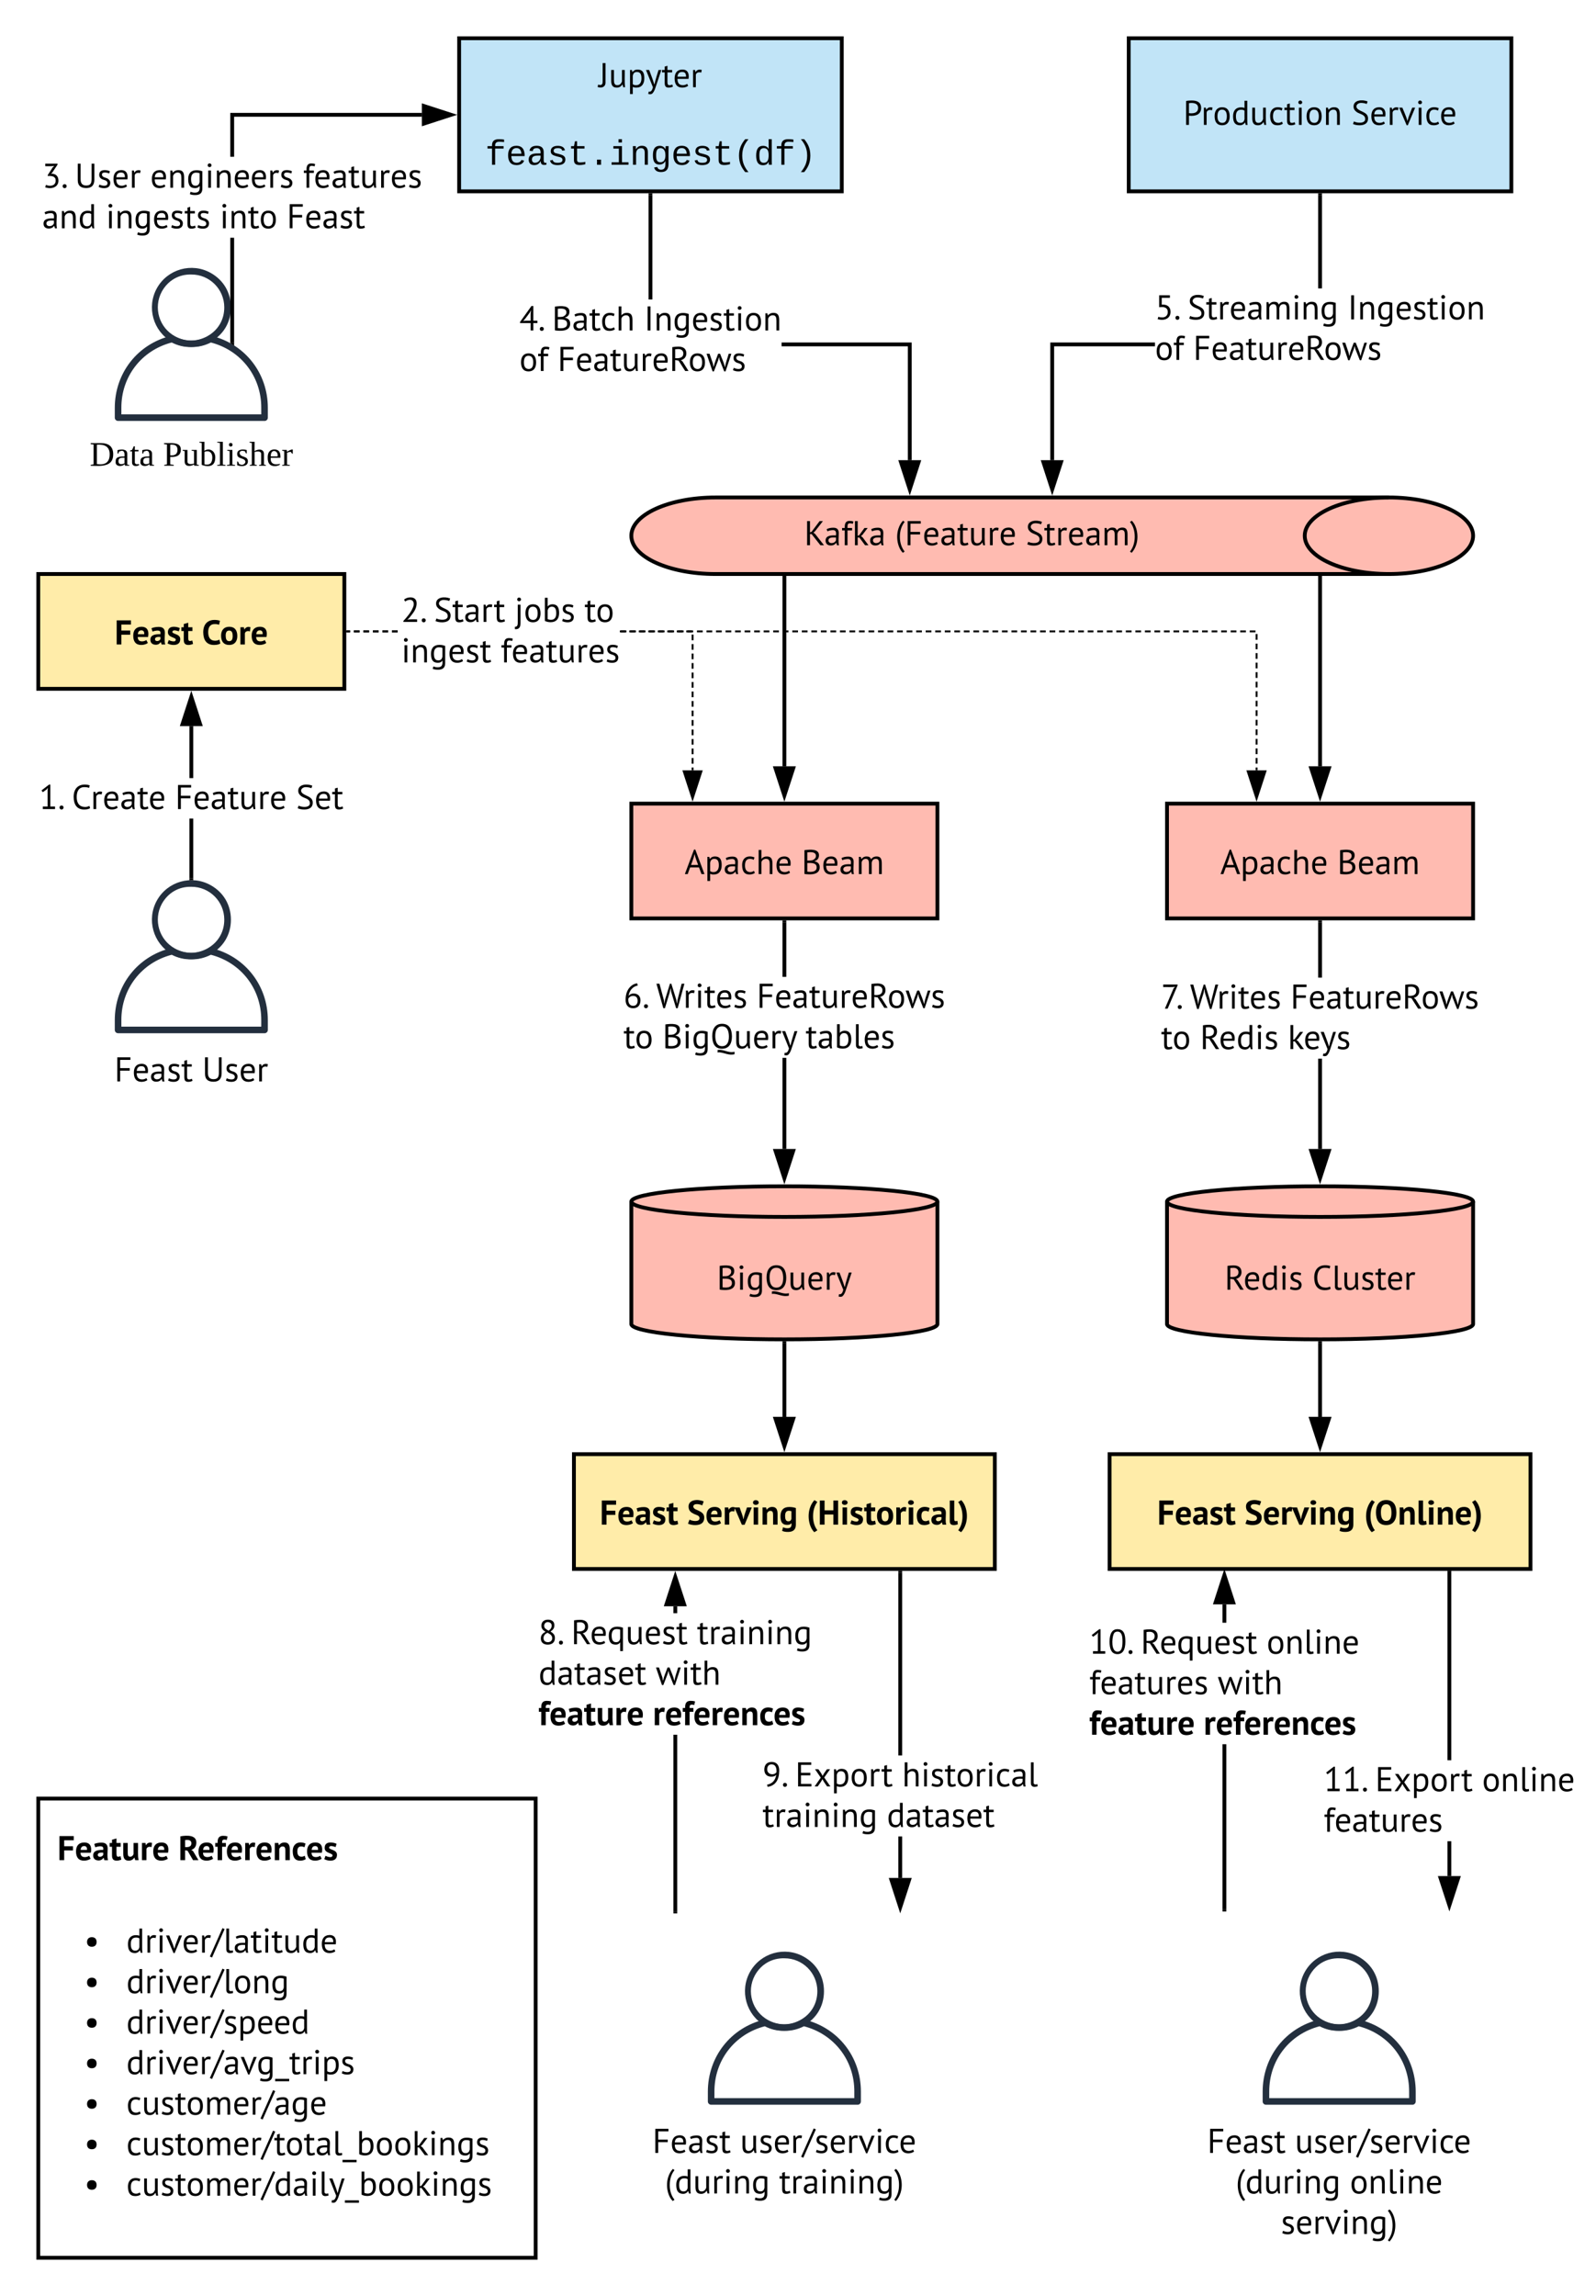 <svg xmlns="http://www.w3.org/2000/svg" xmlns:xlink="http://www.w3.org/1999/xlink" xmlns:lucid="lucid" width="834.24" height="1200"><g transform="translate(-360 -1.4210854715202004e-14)" lucid:page-tab-id="0_0"><path d="M940 760h220v60H940z" stroke="#000" stroke-width="2" fill="#ffeca9"/><use xlink:href="#a" transform="matrix(1,0,0,1,945,765) translate(19.869 31.825)"/><use xlink:href="#b" transform="matrix(1,0,0,1,945,765) translate(65.517 31.825)"/><use xlink:href="#c" transform="matrix(1,0,0,1,945,765) translate(127.959 31.825)"/><path d="M660 760h220v60H660z" stroke="#000" stroke-width="2" fill="#ffeca9"/><use xlink:href="#a" transform="matrix(1,0,0,1,665,765) translate(8.484 31.825)"/><use xlink:href="#b" transform="matrix(1,0,0,1,665,765) translate(54.132 31.825)"/><use xlink:href="#d" transform="matrix(1,0,0,1,665,765) translate(116.574 31.825)"/><path d="M1130 692c0 4.42-35.82 8-80 8s-80-3.58-80-8v-64c0-4.42 35.82-8 80-8s80 3.58 80 8z" stroke="#000" stroke-width="2" fill="#ffbbb1"/><path d="M1130 628c0 4.42-35.82 8-80 8s-80-3.58-80-8" stroke="#000" stroke-width="2" fill="none"/><use xlink:href="#e" transform="matrix(1,0,0,1,975,641) translate(25.068 33.075)"/><use xlink:href="#f" transform="matrix(1,0,0,1,975,641) translate(70.95 33.075)"/><path d="M850 692c0 4.42-35.82 8-80 8s-80-3.58-80-8v-64c0-4.42 35.82-8 80-8s80 3.58 80 8z" stroke="#000" stroke-width="2" fill="#ffbbb1"/><path d="M850 628c0 4.42-35.82 8-80 8s-80-3.58-80-8" stroke="#000" stroke-width="2" fill="none"/><use xlink:href="#g" transform="matrix(1,0,0,1,695,641) translate(39.666 33.075)"/><path d="M1050 702v38.5" stroke="#000" stroke-width="2" fill="none"/><path d="M1050 701h1v1.03h-2v-1.06z"/><path d="M1050 755.76l-4.64-14.26h9.28z" stroke="#000" stroke-width="2"/><path d="M770 702v38.5" stroke="#000" stroke-width="2" fill="none"/><path d="M770 701h1v1.03h-2v-1.06z"/><path d="M770 755.76l-4.64-14.26h9.28z" stroke="#000" stroke-width="2"/><path d="M970 420h160v60H970z" stroke="#000" stroke-width="2" fill="#ffbbb1"/><use xlink:href="#h" transform="matrix(1,0,0,1,975,425) translate(22.845 31.825)"/><use xlink:href="#i" transform="matrix(1,0,0,1,975,425) translate(83.955 31.825)"/><path d="M1051 600.5h-2v-47.2h2zm0-89.55h-2V482h2z"/><path d="M1051 482.03h-2V481h2zM1050 615.76l-4.64-14.26h9.28z"/><path d="M1050 619l-6-18.5h12zm-3.26-16.5l3.26 10.03 3.26-10.03z"/><use xlink:href="#j" transform="matrix(1,0,0,1,966.912,510.949) translate(0 16.2)"/><use xlink:href="#k" transform="matrix(1,0,0,1,966.912,510.949) translate(15.084 16.2)"/><use xlink:href="#l" transform="matrix(1,0,0,1,966.912,510.949) translate(67.626 16.2)"/><use xlink:href="#m" transform="matrix(1,0,0,1,966.912,510.949) translate(0 37.368)"/><use xlink:href="#n" transform="matrix(1,0,0,1,966.912,510.949) translate(20.358 37.368)"/><use xlink:href="#o" transform="matrix(1,0,0,1,966.912,510.949) translate(66.24 37.368)"/><path d="M380 300h160v60H380z" stroke="#000" stroke-width="2" fill="#ffeca9"/><use xlink:href="#a" transform="matrix(1,0,0,1,385,305) translate(34.905 31.825)"/><use xlink:href="#p" transform="matrix(1,0,0,1,385,305) translate(80.553 31.825)"/><path d="M1086 260c24.3 0 44 8.95 44 20s-19.7 20-44 20H734c-24.3 0-44-8.95-44-20s19.7-20 44-20z" stroke="#000" stroke-width="2" fill="#ffbbb1"/><path d="M1086 300c-24.3 0-44-8.95-44-20s19.7-20 44-20" stroke="#000" stroke-width="2" fill="none"/><use xlink:href="#q" transform="matrix(1,0,0,1,695,265) translate(85.354 19.95)"/><use xlink:href="#r" transform="matrix(1,0,0,1,695,265) translate(132.856 19.95)"/><use xlink:href="#s" transform="matrix(1,0,0,1,695,265) translate(201.148 19.95)"/><path d="M690 420h160v60H690z" stroke="#000" stroke-width="2" fill="#ffbbb1"/><use xlink:href="#h" transform="matrix(1,0,0,1,695,425) translate(22.845 31.825)"/><use xlink:href="#i" transform="matrix(1,0,0,1,695,425) translate(83.955 31.825)"/><path d="M770 400.5V302" stroke="#000" stroke-width="2" fill="none"/><path d="M770 415.76l-4.64-14.26h9.28z" stroke="#000" stroke-width="2"/><path d="M771 302.03h-2V301h2zM771 600.5h-2v-47.64h2zm0-89.97h-2V482h2z"/><path d="M771 482.03h-2V481h2zM770 615.76l-4.64-14.26h9.28z"/><path d="M770 619l-6-18.5h12zm-3.26-16.5l3.26 10.03 3.26-10.03z"/><use xlink:href="#t" transform="matrix(1,0,0,1,685.922,510.525) translate(0 16.2)"/><use xlink:href="#k" transform="matrix(1,0,0,1,685.922,510.525) translate(17.064 16.2)"/><use xlink:href="#l" transform="matrix(1,0,0,1,685.922,510.525) translate(69.606 16.2)"/><use xlink:href="#m" transform="matrix(1,0,0,1,685.922,510.525) translate(0 37.368)"/><use xlink:href="#u" transform="matrix(1,0,0,1,685.922,510.525) translate(20.358 37.368)"/><use xlink:href="#v" transform="matrix(1,0,0,1,685.922,510.525) translate(95.184 37.368)"/><path d="M1050 302v98.5" stroke="#000" stroke-width="2" fill="none"/><path d="M1051 302.03h-2V301h2z"/><path d="M1050 415.76l-4.64-14.26h9.28z" stroke="#000" stroke-width="2"/><path d="M498.32 540h-76.64c-.88 0-1.68-.76-1.68-1.7v-5.12c0-18.18 11.92-33.43 29.52-37.7.48-.1.88-.05 1.28.17 5.92 3.2 12.48 3.2 18.4 0 .4-.22.8-.26 1.2-.17 17.68 4.27 29.6 19.52 29.6 37.7v5.13c0 .94-.8 1.7-1.68 1.7zm-74.88-3.43h73.12v-3.4c.08-16.35-10.56-30.07-26.32-34.17-3.36 1.65-6.48 2.4-10.24 2.4s-6.88-.7-10.24-2.4c-15.76 4.1-26.4 17.82-26.32 34.18z" stroke="#fff" stroke-opacity="0" fill="#232f3e"/><path d="M460 501.3c-3.67 0-6.8-.78-10.03-2.56-9.95-5.58-13.5-18.2-7.93-28.17 5.58-9.95 18.17-13.5 28.1-7.93 6.72 3.76 10.56 10.33 10.56 18.05 0 7.76-3.93 14.36-10.74 18.04-3.22 1.73-6.32 2.56-9.95 2.56zm0-37.83c-6.6-.17-12.26 3.18-15.44 8.96-4.5 8.4-1.4 18.8 6.94 23.34 5.4 2.93 11.36 2.93 16.77 0 5.7-3.1 9-8.68 8.96-15.2-.04-9.5-7.76-17.14-17.22-17.1z" stroke="#fff" stroke-opacity="0" fill="#232f3e"/><use xlink:href="#w" transform="matrix(1,0,0,1,390,549) translate(29.779 16.2)"/><use xlink:href="#x" transform="matrix(1,0,0,1,390,549) translate(75.643 16.2)"/><path d="M461 459.03h-2v-31.2h2zm0-52.36h-2V379.5h2z"/><path d="M461 460.08l-.75-.07-1.25.1V459h2zM464.64 378.5h-9.28l4.64-14.26z"/><path d="M466 379.5h-12l6-18.5zm-9.26-2h6.52L460 367.47z"/><use xlink:href="#y" transform="matrix(1,0,0,1,380.431,406.665) translate(0 16.2)"/><use xlink:href="#z" transform="matrix(1,0,0,1,380.431,406.665) translate(17.064 16.2)"/><use xlink:href="#A" transform="matrix(1,0,0,1,380.431,406.665) translate(71.082 16.2)"/><use xlink:href="#B" transform="matrix(1,0,0,1,380.431,406.665) translate(134.334 16.2)"/><path d="M722.52 402.62h-1v-1.5h1zm0-3.48h-1v-2.98h1zm0-4.96h-1v-2.98h1zm0-4.97h-1v-2.96h1zm0-4.95h-1v-2.98h1zm0-4.96h-1v-3h1zm0-4.98h-1v-2.97h1zm0-4.96h-1v-2.98h1zm0-4.96h-1v-2.98h1zm0-4.97h-1v-2.97h1zm0-4.96h-1v-2.98h1zm0-4.96h-1v-2.97h1zm0-4.96h-1v-2.97h1zm0-4.96h-1v-2.98h1zm0-4.96h-1v-2.98h1zM543 330.5h-1.5v-1h1.5zm4.95 0h-2.98v-1h2.98zm4.97 0h-2.98v-1h2.98zm4.96 0h-2.98v-1h2.98zm4.96 0h-2.98v-1h2.98zm4.97 0h-2.97v-1h2.98zm124.1 0h-3v-1h3zm4.95 0h-2.97v-1h2.97zm4.97 0h-2.98v-1h2.98zm4.96 0h-2.98v-1h2.98zm4.97 0h-2.98v-1h2.98zm4.96 0h-2.97v-1h2.98zm4.97 0h-2.98v-1h2.97zm-34.74 0h-2.96v-1h2.96zM541.5 330.5h-.5v-1h.5zM722.02 417.38l-4.64-14.26h9.27z"/><path d="M722.02 419l-5.33-16.38h10.64zm-3.95-15.38l3.95 12.14 3.94-12.14zM1017.32 402.62h-1v-1.5h1zm0-3.5h-1v-2.98h1zm0-4.97h-1v-3h1zm0-4.98h-1v-3h1zm0-4.98h-1v-3h1zm0-5h-1v-2.98h1zm0-4.98h-1v-3h1zm0-4.98h-1v-3h1zm0-4.98h-1v-3h1zm0-4.98h-1v-3h1zm0-4.98h-1v-3h1zm0-4.98h-1v-3h1zm0-4.98h-1v-3h1zm0-5h-1v-2.97h1zm0-4.97h-1v-3h1zM543 330.5h-1.5v-1h1.5zm4.98 0h-3v-1h3zm4.98 0h-3v-1h3zm4.98 0h-3v-1h3zm4.98 0h-3v-1h3zm4.98 0h-3v-1h3zm119.55 0h-3v-1h3zm4.98 0h-3v-1h3zm4.98 0h-2.98v-1h3zm5 0h-3v-1h3zm4.97 0h-2.98v-1h2.97zm5 0h-3v-1h3zm4.97 0h-3v-1h3zm4.98 0h-3v-1h3zm4.98 0h-3v-1h3zm4.98 0h-3v-1h3zm4.98 0h-3v-1h3zm4.98 0h-3v-1h3zm4.98 0h-3v-1h3zm4.98 0h-2.98v-1h2.98zm5 0h-3v-1h3zm4.97 0h-3v-1h3zm4.98 0h-3v-1h3zm4.98 0h-3v-1h3zm4.98 0h-2.98v-1h3zm5 0h-3v-1h3zm4.97 0h-3v-1h3zm4.98 0h-2.98v-1h2.98zm5 0h-3v-1h3zm4.97 0h-3v-1h3zm4.98 0h-3v-1h3zm4.98 0h-3v-1h3zm4.98 0h-3v-1h3zm4.98 0h-3v-1h3zm4.98 0h-3v-1h3zm4.98 0h-2.98v-1h2.98zm5 0h-3v-1h3zm4.97 0h-3v-1h3zm4.98 0h-3v-1h3zm4.98 0h-3v-1h3zm4.98 0h-2.98v-1h3zm5 0h-3v-1h3zm4.97 0h-3v-1h3zm4.98 0h-2.98v-1h2.98zm4.98 0h-2.98v-1h2.98zm5 0h-3v-1h3zm4.97 0h-3v-1h3zm4.98 0h-3v-1h3zm4.98 0h-3v-1h3zm4.98 0h-3v-1h3zm4.98 0h-3v-1h3zm4.98 0h-3v-1h3zm4.98 0h-2.98v-1h2.98zm5 0h-3v-1h3zm4.97 0h-3v-1h3zm4.98 0h-3v-1h3zm4.98 0h-2.98v-1h3zm5 0h-3v-1h3zm4.97 0h-3v-1h3zm4.98 0h-3v-1h3zm4.98 0h-2.98v-1h2.98zm5 0h-3v-1h3zm4.97 0h-3v-1h3zm4.98 0h-3v-1h3zm4.98 0h-3v-1h3zm4.98 0h-3v-1h3zm4.98 0h-3v-1h3zm4.98 0h-3v-1h3zm4.98 0h-2.98v-1h2.98zm4.98 0h-2.98v-1h2.98zm5 0h-3v-1h3zm4.97 0h-3v-1h3zm4.98 0h-2.98v-1h3zM541.5 330.5h-.5v-1h.5zM1016.82 417.38l-4.64-14.26h9.27z"/><path d="M1016.82 419l-5.33-16.38h10.64zm-3.95-15.38l3.95 12.14 3.94-12.14z"/><use xlink:href="#C" transform="matrix(1,0,0,1,569.746,308.832) translate(0 16.2)"/><use xlink:href="#D" transform="matrix(1,0,0,1,569.746,308.832) translate(17.064 16.2)"/><use xlink:href="#E" transform="matrix(1,0,0,1,569.746,308.832) translate(59.22 16.2)"/><use xlink:href="#F" transform="matrix(1,0,0,1,569.746,308.832) translate(95.778 16.2)"/><use xlink:href="#G" transform="matrix(1,0,0,1,569.746,308.832) translate(0 37.368)"/><use xlink:href="#H" transform="matrix(1,0,0,1,569.746,308.832) translate(51.966 37.368)"/><path d="M498.32 220h-76.64c-.88 0-1.68-.76-1.68-1.7v-5.12c0-18.18 11.92-33.43 29.52-37.7.48-.1.88-.05 1.28.17 5.92 3.2 12.48 3.2 18.4 0 .4-.22.8-.26 1.2-.17 17.68 4.27 29.6 19.52 29.6 37.7v5.13c0 .94-.8 1.7-1.68 1.7zm-74.88-3.43h73.12v-3.4c.08-16.35-10.56-30.07-26.32-34.17-3.36 1.65-6.48 2.4-10.24 2.4s-6.88-.7-10.24-2.4c-15.76 4.1-26.4 17.82-26.32 34.18z" stroke="#fff" stroke-opacity="0" fill="#232f3e"/><path d="M460 181.3c-3.67 0-6.8-.78-10.03-2.56-9.95-5.58-13.5-18.2-7.93-28.17 5.58-9.95 18.17-13.5 28.1-7.93 6.72 3.76 10.56 10.33 10.56 18.05 0 7.76-3.93 14.36-10.74 18.04-3.22 1.73-6.32 2.56-9.95 2.56zm0-37.83c-6.6-.17-12.26 3.18-15.44 8.96-4.5 8.4-1.4 18.8 6.94 23.34 5.4 2.93 11.36 2.93 16.77 0 5.7-3.1 9-8.68 8.96-15.2-.04-9.5-7.76-17.14-17.22-17.1z" stroke="#fff" stroke-opacity="0" fill="#232f3e"/><use xlink:href="#I" transform="matrix(1,0,0,1,390,229) translate(16.875 14.4)"/><use xlink:href="#J" transform="matrix(1,0,0,1,390,229) translate(55.225 14.4)"/><path d="M600 20h200v80H600z" stroke="#000" stroke-width="2" fill="#c1e4f7"/><use xlink:href="#K" transform="matrix(1,0,0,1,605,25) translate(67.991 20.575)"/><use xlink:href="#L" transform="matrix(1,0,0,1,605,25) translate(95 41.743)"/><use xlink:href="#M" transform="matrix(1,0,0,1,605,25) translate(8.586 61.107)"/><path d="M836.54 179v61.5h-2V181h-66v-2zM701 156.53h-2V102h2z"/><path d="M701 102.03h-2V101h2zM835.54 255.76l-4.64-14.26h9.27z"/><path d="M835.54 259l-6-18.5h12zm-3.26-16.5l3.26 10.03 3.26-10.03z"/><use xlink:href="#N" transform="matrix(1,0,0,1,631.465,156.529) translate(0 16.2)"/><use xlink:href="#O" transform="matrix(1,0,0,1,631.465,156.529) translate(17.064 16.2)"/><use xlink:href="#P" transform="matrix(1,0,0,1,631.465,156.529) translate(65.178 16.2)"/><use xlink:href="#Q" transform="matrix(1,0,0,1,631.465,156.529) translate(0 37.368)"/><use xlink:href="#R" transform="matrix(1,0,0,1,631.465,156.529) translate(19.98 37.368)"/><path d="M950 20h200v80H950z" stroke="#000" stroke-width="2" fill="#c1e4f7"/><use xlink:href="#S" transform="matrix(1,0,0,1,955,25) translate(23.45 40.263)"/><use xlink:href="#T" transform="matrix(1,0,0,1,955,25) translate(111.38 40.263)"/><path d="M963.72 181H911v59.5h-2V179h54.72zm87.28-30.27h-2V102h2z"/><path d="M1051 102.03h-2V101h2zM910 255.76l-4.64-14.26h9.28z"/><path d="M910 259l-6-18.5h12zm-3.26-16.5l3.26 10.03 3.26-10.03z"/><g><use xlink:href="#U" transform="matrix(1,0,0,1,963.717,150.732) translate(0 16.2)"/><use xlink:href="#V" transform="matrix(1,0,0,1,963.717,150.732) translate(17.064 16.2)"/><use xlink:href="#P" transform="matrix(1,0,0,1,963.717,150.732) translate(100.674 16.2)"/><use xlink:href="#Q" transform="matrix(1,0,0,1,963.717,150.732) translate(0 37.368)"/><use xlink:href="#R" transform="matrix(1,0,0,1,963.717,150.732) translate(19.98 37.368)"/></g><path d="M482.37 179h-2v-54.74h2zM580.5 61h-98.13v20.93h-2V59H580.5z"/><path d="M482.37 180.64l-2-1.28v-.4h2zM595.76 60l-14.26 4.64v-9.28z"/><path d="M599 60l-18.5 6V54zm-16.5 3.26L592.53 60l-10.03-3.26z"/><g><use xlink:href="#W" transform="matrix(1,0,0,1,382.051,81.929) translate(0 16.2)"/><use xlink:href="#X" transform="matrix(1,0,0,1,382.051,81.929) translate(17.064 16.2)"/><use xlink:href="#Y" transform="matrix(1,0,0,1,382.051,81.929) translate(56.448 16.2)"/><use xlink:href="#Z" transform="matrix(1,0,0,1,382.051,81.929) translate(136.368 16.2)"/><use xlink:href="#aa" transform="matrix(1,0,0,1,382.051,81.929) translate(0 37.368)"/><use xlink:href="#ab" transform="matrix(1,0,0,1,382.051,81.929) translate(33.264 37.368)"/><use xlink:href="#ac" transform="matrix(1,0,0,1,382.051,81.929) translate(92.808 37.368)"/><use xlink:href="#ad" transform="matrix(1,0,0,1,382.051,81.929) translate(127.836 37.368)"/></g><path d="M808.32 1100h-76.64c-.88 0-1.68-.76-1.68-1.7v-5.12c0-18.18 11.92-33.43 29.52-37.7.48-.1.88-.05 1.28.17 5.92 3.2 12.48 3.2 18.4 0 .4-.22.8-.26 1.2-.17 17.68 4.27 29.6 19.52 29.6 37.7v5.13c0 .94-.8 1.7-1.68 1.7zm-74.88-3.43h73.12v-3.4c.08-16.35-10.56-30.07-26.32-34.17-3.36 1.65-6.48 2.4-10.24 2.4s-6.88-.7-10.24-2.4c-15.76 4.1-26.4 17.82-26.32 34.18z" stroke="#fff" stroke-opacity="0" fill="#232f3e"/><path d="M770 1061.3c-3.67 0-6.8-.78-10.03-2.56-9.95-5.58-13.5-18.2-7.93-28.17 5.58-9.95 18.17-13.5 28.1-7.93 6.72 3.76 10.56 10.33 10.56 18.05 0 7.76-3.93 14.36-10.74 18.04-3.22 1.73-6.32 2.56-9.95 2.56zm0-37.83c-6.6-.17-12.26 3.18-15.44 8.96-4.5 8.4-1.4 18.8 6.94 23.34 5.4 2.93 11.36 2.93 16.77 0 5.7-3.1 9-8.68 8.96-15.2-.04-9.5-7.76-17.14-17.22-17.1z" stroke="#fff" stroke-opacity="0" fill="#232f3e"/><g><use xlink:href="#w" transform="matrix(1,0,0,1,700,1109) translate(1.015 16.2)"/><use xlink:href="#ae" transform="matrix(1,0,0,1,700,1109) translate(46.879 16.2)"/><use xlink:href="#af" transform="matrix(1,0,0,1,700,1109) translate(7.558 37.368)"/><use xlink:href="#ag" transform="matrix(1,0,0,1,700,1109) translate(67.246 37.368)"/></g><path d="M380 940h260v240H380z" stroke="#000" stroke-width="2" fill="#fff"/><g><use xlink:href="#ah" transform="matrix(1,0,0,1,390,950) translate(0 22.2)"/><use xlink:href="#ai" transform="matrix(1,0,0,1,390,950) translate(63.198 22.2)"/><use xlink:href="#aj" transform="matrix(1,0,0,1,390,950) translate(0 43.368)"/><use xlink:href="#ak" transform="matrix(1,0,0,1,390,950) translate(13.932 70.536)"/><use xlink:href="#al" transform="matrix(1,0,0,1,390,950) translate(36 70.536)"/><use xlink:href="#ak" transform="matrix(1,0,0,1,390,950) translate(13.932 91.704)"/><use xlink:href="#am" transform="matrix(1,0,0,1,390,950) translate(36 91.704)"/><use xlink:href="#ak" transform="matrix(1,0,0,1,390,950) translate(13.932 112.872)"/><use xlink:href="#an" transform="matrix(1,0,0,1,390,950) translate(36 112.872)"/><use xlink:href="#ak" transform="matrix(1,0,0,1,390,950) translate(13.932 134.04)"/><use xlink:href="#ao" transform="matrix(1,0,0,1,390,950) translate(36 134.04)"/><use xlink:href="#ak" transform="matrix(1,0,0,1,390,950) translate(13.932 155.208)"/><use xlink:href="#ap" transform="matrix(1,0,0,1,390,950) translate(36 155.208)"/><use xlink:href="#ak" transform="matrix(1,0,0,1,390,950) translate(13.932 176.376)"/><use xlink:href="#aq" transform="matrix(1,0,0,1,390,950) translate(36 176.376)"/><use xlink:href="#ak" transform="matrix(1,0,0,1,390,950) translate(13.932 197.544)"/><use xlink:href="#ar" transform="matrix(1,0,0,1,390,950) translate(36 197.544)"/></g><path d="M713.98 999h-2v-92.38h2zm0-155.88h-2v-3.62h2zM717.62 838.5h-9.27l4.63-14.26z"/><path d="M719 839.5h-12.03l6-18.5zm-9.28-2h6.52l-3.26-10.03zM713.98 1000h-2v-1.03h2z"/><g><use xlink:href="#as" transform="matrix(1,0,0,1,641.476,843.12) translate(0 16.2)"/><use xlink:href="#at" transform="matrix(1,0,0,1,641.476,843.12) translate(17.064 16.2)"/><use xlink:href="#au" transform="matrix(1,0,0,1,641.476,843.12) translate(82.854 16.2)"/><use xlink:href="#av" transform="matrix(1,0,0,1,641.476,843.12) translate(0 37.368)"/><use xlink:href="#aw" transform="matrix(1,0,0,1,641.476,843.12) translate(61.272 37.368)"/><use xlink:href="#ax" transform="matrix(1,0,0,1,641.476,843.12) translate(0 58.536)"/><use xlink:href="#ay" transform="matrix(1,0,0,1,641.476,843.12) translate(59.742 58.536)"/></g><path d="M831.57 981.5h-2v-21.7h2zm0-64.03h-2V822h2z"/><path d="M831.57 822.03h-2V821h2zM830.57 996.76l-4.64-14.26h9.27z"/><path d="M830.57 1000l-6-18.5h12zm-3.26-16.5l3.27 10.03 3.26-10.03z"/><g><use xlink:href="#az" transform="matrix(1,0,0,1,830.569,879.462) translate(0 17.067)"/></g><g><use xlink:href="#aA" transform="matrix(1,0,0,1,758.578,917.466) translate(0 16.2)"/><use xlink:href="#aB" transform="matrix(1,0,0,1,758.578,917.466) translate(17.064 16.2)"/><use xlink:href="#aC" transform="matrix(1,0,0,1,758.578,917.466) translate(72.936 16.2)"/><use xlink:href="#aD" transform="matrix(1,0,0,1,758.578,917.466) translate(0 37.368)"/><use xlink:href="#aE" transform="matrix(1,0,0,1,758.578,917.466) translate(64.962 37.368)"/></g><path d="M1098.32 1100h-76.64c-.88 0-1.68-.76-1.68-1.7v-5.12c0-18.18 11.92-33.43 29.52-37.7.48-.1.88-.05 1.28.17 5.92 3.2 12.48 3.2 18.4 0 .4-.22.8-.26 1.2-.17 17.68 4.27 29.6 19.52 29.6 37.7v5.13c0 .94-.8 1.7-1.68 1.7zm-74.88-3.43h73.12v-3.4c.08-16.35-10.56-30.07-26.32-34.17-3.36 1.65-6.48 2.4-10.24 2.4s-6.88-.7-10.24-2.4c-15.76 4.1-26.4 17.82-26.32 34.18z" stroke="#fff" stroke-opacity="0" fill="#232f3e"/><path d="M1060 1061.3c-3.67 0-6.8-.78-10.03-2.56-9.95-5.58-13.5-18.2-7.93-28.17 5.58-9.95 18.17-13.5 28.1-7.93 6.72 3.76 10.56 10.33 10.56 18.05 0 7.76-3.93 14.36-10.74 18.04-3.22 1.73-6.32 2.56-9.95 2.56zm0-37.83c-6.6-.17-12.26 3.18-15.44 8.96-4.5 8.4-1.4 18.8 6.94 23.34 5.4 2.93 11.36 2.93 16.77 0 5.7-3.1 9-8.68 8.96-15.2-.04-9.5-7.76-17.14-17.22-17.1z" stroke="#fff" stroke-opacity="0" fill="#232f3e"/><g><use xlink:href="#w" transform="matrix(1,0,0,1,990,1109) translate(1.015 16.2)"/><use xlink:href="#ae" transform="matrix(1,0,0,1,990,1109) translate(46.879 16.2)"/><use xlink:href="#af" transform="matrix(1,0,0,1,990,1109) translate(15.874 37.368)"/><use xlink:href="#aF" transform="matrix(1,0,0,1,990,1109) translate(75.562 37.368)"/><use xlink:href="#aG" transform="matrix(1,0,0,1,990,1109) translate(39.553 58.536)"/></g><path d="M1001 998h-2v-86.4h2zm0-149.9h-2v-9.6h2zM1004.64 837.5h-9.28l4.64-14.26z"/><path d="M1006 838.5h-12l6-18.5zm-9.26-2h6.52l-3.26-10.03zM1001 999h-2v-1.03h2z"/><g><use xlink:href="#aH" transform="matrix(1,0,0,1,929.386,848.088) translate(0 16.2)"/><use xlink:href="#at" transform="matrix(1,0,0,1,929.386,848.088) translate(26.874 16.2)"/><use xlink:href="#aI" transform="matrix(1,0,0,1,929.386,848.088) translate(92.664 16.2)"/><use xlink:href="#aJ" transform="matrix(1,0,0,1,929.386,848.088) translate(0 37.368)"/><use xlink:href="#aw" transform="matrix(1,0,0,1,929.386,848.088) translate(67.068 37.368)"/><use xlink:href="#ax" transform="matrix(1,0,0,1,929.386,848.088) translate(0 58.536)"/><use xlink:href="#ay" transform="matrix(1,0,0,1,929.386,848.088) translate(59.742 58.536)"/></g><path d="M1118.6 980.5h-2v-18.2h2zm0-60.55h-2V821h2z"/><path d="M1118.6 821.03h-2V820h2zM1117.6 995.76l-4.65-14.26h9.27z"/><path d="M1117.6 999l-6.02-18.5h12.02zm-3.27-16.5l3.26 10.03 3.25-10.03z"/><g><use xlink:href="#az" transform="matrix(1,0,0,1,1117.588,878.462) translate(0 17.067)"/></g><g><use xlink:href="#aK" transform="matrix(1,0,0,1,1051.933,919.951) translate(0 16.2)"/><use xlink:href="#aB" transform="matrix(1,0,0,1,1051.933,919.951) translate(26.874 16.2)"/><use xlink:href="#aI" transform="matrix(1,0,0,1,1051.933,919.951) translate(82.746 16.2)"/><use xlink:href="#aL" transform="matrix(1,0,0,1,1051.933,919.951) translate(0 37.368)"/></g><defs><path d="M60-700h415v122H197v173h256v122H197V0H60v-700" id="aM"/><path d="M291-90c49 0 97-19 123-38l43 85c-40 32-117 57-191 57C103 14 34-89 33-250c-2-167 81-264 240-264 129 0 199 68 200 202 0 33-4 65-10 95H163c5 84 39 127 128 127zm61-208c5-67-19-112-81-112-71-1-98 47-105 112h186" id="aN"/><path d="M306-378c-38-49-172-17-221 4l-31-97c53-24 132-39 210-39 122 0 181 55 180 175-1 112-20 242 11 336H349l-21-69h-5c-28 41-74 78-147 76C81 5 23-45 23-138c0-142 140-164 291-160 5-37 4-65-8-80zM157-158c-3 37 24 59 62 59 49 0 79-27 96-55v-65c-71-4-153-3-158 61" id="aO"/><path d="M200-90c53 9 88-53 47-80-80-53-213-55-211-192 2-102 65-152 171-152 67 0 135 17 175 39l-29 94c-31-11-84-29-129-29-54 0-78 51-41 74 81 50 213 53 211 187-2 110-75 163-194 163C133 14 65-7 25-31l36-97c31 17 89 40 139 38" id="aP"/><path d="M208 14C110 12 74-35 74-138v-252H5v-110h69v-94l130-37v131h122v110H204v192c2 58 2 97 50 97 30 0 44-6 67-16l23 100c-34 16-86 31-136 31" id="aQ"/><g id="a"><use transform="matrix(0.018,0,0,0.018,0,0)" xlink:href="#aM"/><use transform="matrix(0.018,0,0,0.018,9.144,0)" xlink:href="#aN"/><use transform="matrix(0.018,0,0,0.018,18.288,0)" xlink:href="#aO"/><use transform="matrix(0.018,0,0,0.018,27.216,0)" xlink:href="#aP"/><use transform="matrix(0.018,0,0,0.018,34.812,0)" xlink:href="#aQ"/></g><path d="M71-145c69 41 291 81 291-43 0-81-98-91-160-122-80-40-153-85-159-204-10-219 276-235 440-159l-43 115c-57-35-254-76-260 33 12 78 99 90 160 122 79 41 159 84 159 200C499-50 397 11 243 14 161 16 75-5 27-28" id="aR"/><path d="M177-434c23-61 95-96 173-66l-17 122c-64-28-134-1-146 55V0H57v-500h101l15 66h4" id="aS"/><path d="M137-500c36 113 85 214 110 339h5c19-127 66-226 99-339h140L282 5h-79L-14-500h151" id="aT"/><path d="M68-500h130V0H68v-500zm62-73c-46 0-81-26-81-68s35-70 81-70c45 0 85 29 85 70 0 42-40 68-85 68" id="aU"/><path d="M338-514c121 0 155 79 155 203V0H363v-284c-1-72-12-113-77-115-52-1-86 36-99 75V0H57v-500h103l15 66h4c32-43 81-80 159-80" id="aV"/><path d="M283-512c75-1 146 12 197 30V0c1 145-82 211-224 212-78 1-132-10-176-31l27-103c36 13 74 27 129 27 98 0 121-48 117-144h-4C326-8 284 8 225 8 81 8 33-84 33-240c-1-172 82-272 250-272zM167-245c0 83 22 149 93 149 55 0 75-25 90-68v-225c-21-9-46-13-77-13-80 0-107 63-106 157" id="aW"/><g id="b"><use transform="matrix(0.018,0,0,0.018,0,0)" xlink:href="#aR"/><use transform="matrix(0.018,0,0,0.018,9.54,0)" xlink:href="#aN"/><use transform="matrix(0.018,0,0,0.018,18.684,0)" xlink:href="#aS"/><use transform="matrix(0.018,0,0,0.018,25.002,0)" xlink:href="#aT"/><use transform="matrix(0.018,0,0,0.018,33.588,0)" xlink:href="#aU"/><use transform="matrix(0.018,0,0,0.018,38.43,0)" xlink:href="#aV"/><use transform="matrix(0.018,0,0,0.018,48.24,0)" xlink:href="#aW"/></g><path d="M190-243c0 170 48 308 126 407l-89 56C82 82 14-227 98-482c29-88 73-167 132-230l84 54c-77 104-124 239-124 415" id="aX"/><path d="M335 14C121 14 41-135 38-350c-3-216 93-364 297-364 213 0 294 149 297 364 2 215-94 364-297 364zm0-606c-118 0-155 101-153 242 2 128 30 242 153 242 120 0 155-98 153-242-2-127-29-242-153-242" id="aY"/><path d="M178 14C100 13 61-20 61-100v-600h130v532c1 39 5 67 38 67 22 0 33-3 52-11l14 102c-24 12-77 25-117 24" id="aZ"/><path d="M136-249c-2-169-49-305-125-406l88-57C244-574 312-265 228-10c-29 88-73 167-132 230l-84-55C90 60 138-71 136-249" id="ba"/><g id="c"><use transform="matrix(0.018,0,0,0.018,0,0)" xlink:href="#aX"/><use transform="matrix(0.018,0,0,0.018,5.58,0)" xlink:href="#aY"/><use transform="matrix(0.018,0,0,0.018,17.64,0)" xlink:href="#aV"/><use transform="matrix(0.018,0,0,0.018,27.45,0)" xlink:href="#aZ"/><use transform="matrix(0.018,0,0,0.018,32.742,0)" xlink:href="#aU"/><use transform="matrix(0.018,0,0,0.018,37.584,0)" xlink:href="#aV"/><use transform="matrix(0.018,0,0,0.018,47.394,0)" xlink:href="#aN"/><use transform="matrix(0.018,0,0,0.018,56.304,0)" xlink:href="#ba"/></g><path d="M453-293H197V0H60v-700h137v285h256v-285h137V0H453v-293" id="bb"/><path d="M269 14C107 14 36-88 33-250c-2-161 81-264 236-264 162 0 233 102 235 264 2 161-80 264-235 264zm0-418c-78 0-104 61-102 154 1 82 21 154 102 154 80 0 101-62 101-154 0-83-21-154-101-154" id="bc"/><path d="M284-101c43 1 72-13 97-29l30 99c-37 28-97 45-160 45C91 14 37-90 33-250c-5-193 117-299 311-255 22 6 43 14 61 23l-31 106c-30-14-55-23-97-23-82 0-111 56-110 149 1 86 32 146 117 149" id="bd"/><g id="d"><use transform="matrix(0.018,0,0,0.018,0,0)" xlink:href="#aX"/><use transform="matrix(0.018,0,0,0.018,5.886,0)" xlink:href="#bb"/><use transform="matrix(0.018,0,0,0.018,17.604,0)" xlink:href="#aU"/><use transform="matrix(0.018,0,0,0.018,22.446,0)" xlink:href="#aP"/><use transform="matrix(0.018,0,0,0.018,30.042,0)" xlink:href="#aQ"/><use transform="matrix(0.018,0,0,0.018,36.234,0)" xlink:href="#bc"/><use transform="matrix(0.018,0,0,0.018,45.9,0)" xlink:href="#aS"/><use transform="matrix(0.018,0,0,0.018,52.218,0)" xlink:href="#aU"/><use transform="matrix(0.018,0,0,0.018,57.06,0)" xlink:href="#bd"/><use transform="matrix(0.018,0,0,0.018,64.854,0)" xlink:href="#aO"/><use transform="matrix(0.018,0,0,0.018,73.782,0)" xlink:href="#aZ"/><use transform="matrix(0.018,0,0,0.018,79.074,0)" xlink:href="#ba"/></g><path d="M493-515c2 111-71 179-159 201l48 37L556 0h-97L266-302l-98-15V0H85v-693c47-9 123-15 178-15 137 2 227 56 230 193zm-88 3c-1-85-69-132-167-124-24 2-50 2-70 6v258c131 10 239-16 237-140" id="be"/><path d="M293-58c43 0 98-19 119-40l30 58C404-9 338 12 270 12 112 10 51-92 49-250c-1-159 70-258 220-262 155-4 211 110 184 270H132c0 116 45 184 161 184zm88-247c1-92-30-137-111-137-89 0-129 46-137 137h248" id="bf"/><path d="M276-509c50 0 69 4 105 17v-208h80v528c1 67-1 118 10 174h-54l-20-71h-4c-25 44-78 82-147 81C97 8 50-86 49-248c-1-159 77-260 227-261zM132-248c1 104 26 190 127 190 75 0 108-41 122-107v-248c-27-20-53-26-102-26-105 0-148 72-147 191" id="bg"/><path d="M94-500h80V0H94v-500zm38-99c-31 0-55-23-55-53s24-56 55-56 58 26 58 56-28 53-58 53" id="bh"/><path d="M63-93c59 36 240 71 234-43-5-91-121-82-179-124-34-24-62-54-62-113 0-97 59-138 155-139 66-1 112 13 154 32l-19 66c-52-26-221-63-210 39 9 83 124 74 178 118 33 27 64 57 63 118-3 103-68 149-174 151C134 13 81-3 39-25" id="bi"/><g id="e"><use transform="matrix(0.018,0,0,0.018,0,0)" xlink:href="#be"/><use transform="matrix(0.018,0,0,0.018,9.846,0)" xlink:href="#bf"/><use transform="matrix(0.018,0,0,0.018,18.99,0)" xlink:href="#bg"/><use transform="matrix(0.018,0,0,0.018,28.674,0)" xlink:href="#bh"/><use transform="matrix(0.018,0,0,0.018,33.498,0)" xlink:href="#bi"/></g><path d="M378-62c56 2 101-12 135-32l20 65C494 2 428 12 359 12 150 12 58-132 56-350c-2-250 141-394 402-356 25 4 47 11 65 18l-20 73c-32-15-78-23-137-23-158 0-222 119-222 288S215-68 378-62" id="bj"/><path d="M189 12C123 10 86-25 86-100v-600h80v577c-10 72 59 74 108 54l9 63c-18 10-66 18-94 18" id="bk"/><path d="M232 12C103 12 68-68 69-198v-302h80v285c0 87 12 158 98 157 78-1 111-51 135-108v-334h80c4 166-10 350 11 500h-55l-20-79h-5c-31 50-80 91-161 91" id="bl"/><path d="M200 12C109 10 89-39 89-138v-292H11v-70h78v-99l80-23v122h136v70H169v277c1 59 6 93 57 95 38 1 55-9 84-20l18 61c-35 17-77 30-128 29" id="bm"/><path d="M152-439c26-60 97-88 178-61l-17 77c-74-29-156 5-156 73V0H77v-500h56l15 61h4" id="bn"/><g id="f"><use transform="matrix(0.018,0,0,0.018,0,0)" xlink:href="#bj"/><use transform="matrix(0.018,0,0,0.018,10.278,0)" xlink:href="#bk"/><use transform="matrix(0.018,0,0,0.018,15.534,0)" xlink:href="#bl"/><use transform="matrix(0.018,0,0,0.018,25.236,0)" xlink:href="#bi"/><use transform="matrix(0.018,0,0,0.018,32.814,0)" xlink:href="#bm"/><use transform="matrix(0.018,0,0,0.018,38.718,0)" xlink:href="#bf"/><use transform="matrix(0.018,0,0,0.018,47.862,0)" xlink:href="#bn"/></g><path d="M85-694c171-23 429-43 422 154-3 92-55 144-132 165v4c90 17 153 67 153 172C528-40 396 12 227 8 178 7 125 5 85-5v-689zm83 623c126 19 272 6 272-122 0-133-136-132-272-129v251zm251-452c4-121-140-121-251-107v238c64-1 139 3 178-24 36-24 71-50 73-107" id="bo"/><path d="M290-509c71-1 121 13 170 30V23c0 132-72 189-204 189-71 0-115-8-159-27l21-68c37 13 69 25 124 25 122 0 148-66 139-191h-4c-28 39-65 61-132 60C95 9 50-86 49-248c-1-166 78-261 241-261zM132-249c2 104 25 190 127 190 75 0 106-39 121-105v-256c-27-13-61-19-102-19-103 0-147 74-146 190" id="bp"/><path d="M212 49c178-32 301 98 492 50v72c-165 44-297-46-446-55-16 0-31 2-46 6V49zm129-37C133 12 59-139 56-350c-2-213 86-362 285-362 209 0 284 150 287 362 2 214-87 362-287 362zm0-650c-145 0-200 119-197 288 3 154 48 288 197 288 146 0 202-119 199-288-3-155-49-288-199-288" id="bq"/><path d="M104-500c49 140 107 271 148 420h5c31-148 79-280 119-420h81C396-319 339-134 276 44c-20 55-46 106-82 140-28 26-82 25-117 11l14-69c34 12 54 2 79-24 17-20 32-54 43-102L12-500h92" id="br"/><g id="g"><use transform="matrix(0.018,0,0,0.018,0,0)" xlink:href="#bo"/><use transform="matrix(0.018,0,0,0.018,10.512,0)" xlink:href="#bh"/><use transform="matrix(0.018,0,0,0.018,15.336,0)" xlink:href="#bp"/><use transform="matrix(0.018,0,0,0.018,25.002,0)" xlink:href="#bq"/><use transform="matrix(0.018,0,0,0.018,37.314,0)" xlink:href="#bl"/><use transform="matrix(0.018,0,0,0.018,47.016,0)" xlink:href="#bf"/><use transform="matrix(0.018,0,0,0.018,56.16,0)" xlink:href="#bn"/><use transform="matrix(0.018,0,0,0.018,62.28,0)" xlink:href="#br"/></g><path d="M418-194H160L90 0H8l265-711h38L577 0h-87zm-231-72h206c-37-104-80-202-104-319-21 119-66 215-102 319" id="bs"/><path d="M262 12c-51 0-69-5-105-20v208H77v-700h55l15 60h4c28-43 75-72 143-72 149 0 198 89 198 252 0 161-73 272-230 272zm147-273c-1-103-28-181-130-181-75 0-107 41-122 107v248c27 20 53 30 102 29 104-2 152-86 150-203" id="bt"/><path d="M422-354c0 120-19 253 8 356h-59l-21-70h-5C315-22 265 8 189 8 98 8 39-43 39-134c0-147 152-157 302-151 10-93 1-159-99-153-57 4-110 14-148 35l-25-60c48-30 118-45 194-45 108-1 159 51 159 154zM122-142c-2 47 40 81 89 80 67-1 109-32 130-79v-83c-95-3-214-10-219 82" id="bu"/><path d="M281-58c46 1 86-17 111-36l26 61c-37 28-94 45-157 45C104 12 53-93 49-250c-5-188 108-294 299-254 22 5 42 12 60 21l-23 69c-29-16-66-28-111-28-95 0-142 64-142 192 0 110 39 189 149 192" id="bv"/><path d="M314-512c131 0 164 78 164 210V0h-80v-285c1-91-15-157-107-157-66 0-134 50-134 109V0H77v-700h80v256h4c35-40 79-68 153-68" id="bw"/><g id="h"><use transform="matrix(0.018,0,0,0.018,0,0)" xlink:href="#bs"/><use transform="matrix(0.018,0,0,0.018,10.53,0)" xlink:href="#bt"/><use transform="matrix(0.018,0,0,0.018,20.268,0)" xlink:href="#bu"/><use transform="matrix(0.018,0,0,0.018,29.196,0)" xlink:href="#bv"/><use transform="matrix(0.018,0,0,0.018,37.314,0)" xlink:href="#bw"/><use transform="matrix(0.018,0,0,0.018,47.16,0)" xlink:href="#bf"/></g><path d="M568-442c-74 2-103 45-118 108V0h-80v-283c0-87-6-159-94-159-65 0-104 47-119 98V0H77v-500h56l15 61h4c37-41 77-74 155-73 72 1 105 26 126 83 28-48 82-81 155-83 130-3 155 82 155 212V0h-80v-301c1-83-12-143-95-141" id="bx"/><g id="i"><use transform="matrix(0.018,0,0,0.018,0,0)" xlink:href="#bo"/><use transform="matrix(0.018,0,0,0.018,10.512,0)" xlink:href="#bf"/><use transform="matrix(0.018,0,0,0.018,19.656,0)" xlink:href="#bu"/><use transform="matrix(0.018,0,0,0.018,28.584,0)" xlink:href="#bx"/></g><path d="M110 0l251-586 44-49c-100 18-230 5-344 9v-74h418v27L191 0h-81" id="by"/><path d="M106 12c-34 0-57-24-57-58 0-35 22-58 57-58s60 22 59 58c0 34-24 58-59 58" id="bz"/><g id="j"><use transform="matrix(0.018,0,0,0.018,0,0)" xlink:href="#by"/><use transform="matrix(0.018,0,0,0.018,7.83,0)" xlink:href="#bz"/></g><path d="M222-231c6 38 10 79 17 116l17-118 144-467h40l145 469c6 38 10 79 18 116l18-118 118-467h81L625 11h-46L437-458l-18-106h-5l-18 107L254 11h-46L8-700h88" id="bA"/><g id="k"><use transform="matrix(0.018,0,0,0.018,0,0)" xlink:href="#bA"/><use transform="matrix(0.018,0,0,0.018,14.166,0)" xlink:href="#bn"/><use transform="matrix(0.018,0,0,0.018,20.286,0)" xlink:href="#bh"/><use transform="matrix(0.018,0,0,0.018,25.11,0)" xlink:href="#bm"/><use transform="matrix(0.018,0,0,0.018,31.014,0)" xlink:href="#bf"/><use transform="matrix(0.018,0,0,0.018,40.158,0)" xlink:href="#bi"/></g><path d="M85-700h381v74H168v239h278v74H168V0H85v-700" id="bB"/><path d="M268 12C112 12 51-93 49-250c-1-158 69-262 219-262 156 0 217 105 219 262 1 158-69 262-219 262zm136-262c0-105-32-190-136-192-91-2-136 63-136 192 0 105 33 189 136 192 91 2 136-63 136-192" id="bC"/><path d="M401-500c47 129 107 245 140 388h2c23-142 72-259 108-388h76L559 11h-39L389-319l-19-82h-3l-20 83L221 11h-39L8-500h87l99 291c6 32 10 66 18 97 30-143 87-259 131-388h58" id="bD"/><g id="l"><use transform="matrix(0.018,0,0,0.018,0,0)" xlink:href="#bB"/><use transform="matrix(0.018,0,0,0.018,9.306,0)" xlink:href="#bf"/><use transform="matrix(0.018,0,0,0.018,18.45,0)" xlink:href="#bu"/><use transform="matrix(0.018,0,0,0.018,27.378,0)" xlink:href="#bm"/><use transform="matrix(0.018,0,0,0.018,33.48,0)" xlink:href="#bl"/><use transform="matrix(0.018,0,0,0.018,43.182,0)" xlink:href="#bn"/><use transform="matrix(0.018,0,0,0.018,49.302,0)" xlink:href="#bf"/><use transform="matrix(0.018,0,0,0.018,58.446,0)" xlink:href="#be"/><use transform="matrix(0.018,0,0,0.018,68.292,0)" xlink:href="#bC"/><use transform="matrix(0.018,0,0,0.018,77.742,0)" xlink:href="#bD"/><use transform="matrix(0.018,0,0,0.018,90.972,0)" xlink:href="#bi"/></g><g id="m"><use transform="matrix(0.018,0,0,0.018,0,0)" xlink:href="#bm"/><use transform="matrix(0.018,0,0,0.018,5.904,0)" xlink:href="#bC"/></g><g id="n"><use transform="matrix(0.018,0,0,0.018,0,0)" xlink:href="#be"/><use transform="matrix(0.018,0,0,0.018,9.846,0)" xlink:href="#bf"/><use transform="matrix(0.018,0,0,0.018,18.99,0)" xlink:href="#bg"/><use transform="matrix(0.018,0,0,0.018,28.674,0)" xlink:href="#bh"/><use transform="matrix(0.018,0,0,0.018,33.498,0)" xlink:href="#bi"/></g><path d="M203-225h-46V0H77v-700h80v426l41-14 155-212h93L293-299l-41 33 50 40L469 0h-99" id="bE"/><g id="o"><use transform="matrix(0.018,0,0,0.018,0,0)" xlink:href="#bE"/><use transform="matrix(0.018,0,0,0.018,8.19,0)" xlink:href="#bf"/><use transform="matrix(0.018,0,0,0.018,16.938,0)" xlink:href="#br"/><use transform="matrix(0.018,0,0,0.018,25.326,0)" xlink:href="#bi"/></g><path d="M376-109c57 1 96-12 130-32l28 112C494 1 420 14 351 14 136 14 41-127 38-350c-3-258 153-398 418-356 28 4 50 12 68 19l-27 116c-35-16-76-21-131-21-127 0-187 96-184 242 2 141 56 237 194 241" id="bF"/><g id="p"><use transform="matrix(0.018,0,0,0.018,0,0)" xlink:href="#bF"/><use transform="matrix(0.018,0,0,0.018,9.414,0)" xlink:href="#bc"/><use transform="matrix(0.018,0,0,0.018,19.08,0)" xlink:href="#aS"/><use transform="matrix(0.018,0,0,0.018,25.398,0)" xlink:href="#aN"/></g><path d="M215-324h-47V0H85v-700h83v326l45-14 235-312h96L310-399l-42 33 51 40L575 0H470" id="bG"/><path d="M251-636c-75-3-71 63-71 136h133v70H180V0h-80v-430H22v-70h78c-5-124 22-209 143-206 47 1 73 5 108 19l-18 67c-26-12-50-15-82-16" id="bH"/><g id="q"><use transform="matrix(0.018,0,0,0.018,0,0)" xlink:href="#bG"/><use transform="matrix(0.018,0,0,0.018,10.476,0)" xlink:href="#bu"/><use transform="matrix(0.018,0,0,0.018,19.404,0)" xlink:href="#bH"/><use transform="matrix(0.018,0,0,0.018,25.146,0)" xlink:href="#bE"/><use transform="matrix(0.018,0,0,0.018,33.768,0)" xlink:href="#bu"/></g><path d="M140-243c0 179 54 323 138 426l-51 37C82 82 14-227 98-482c29-88 73-167 132-230l48 35c-85 108-138 247-138 434" id="bI"/><g id="r"><use transform="matrix(0.018,0,0,0.018,0,0)" xlink:href="#bI"/><use transform="matrix(0.018,0,0,0.018,5.04,0)" xlink:href="#bB"/><use transform="matrix(0.018,0,0,0.018,14.346,0)" xlink:href="#bf"/><use transform="matrix(0.018,0,0,0.018,23.49,0)" xlink:href="#bu"/><use transform="matrix(0.018,0,0,0.018,32.418,0)" xlink:href="#bm"/><use transform="matrix(0.018,0,0,0.018,38.52,0)" xlink:href="#bl"/><use transform="matrix(0.018,0,0,0.018,48.222,0)" xlink:href="#bn"/><use transform="matrix(0.018,0,0,0.018,54.342,0)" xlink:href="#bf"/></g><path d="M74-100c89 50 337 72 327-78-8-132-168-134-251-198-46-36-87-77-87-158 0-190 253-210 408-146l-25 73c-38-17-105-31-168-31-104 0-173 93-107 164 94 102 313 99 313 289C484-48 386 9 246 12 162 13 95-2 46-25" id="bJ"/><path d="M140-249c0-178-54-323-138-426l51-37C198-574 266-265 182-10c-29 88-73 167-132 230L2 185C87 77 140-63 140-249" id="bK"/><g id="s"><use transform="matrix(0.018,0,0,0.018,0,0)" xlink:href="#bJ"/><use transform="matrix(0.018,0,0,0.018,9.558,0)" xlink:href="#bm"/><use transform="matrix(0.018,0,0,0.018,15.66,0)" xlink:href="#bn"/><use transform="matrix(0.018,0,0,0.018,21.78,0)" xlink:href="#bf"/><use transform="matrix(0.018,0,0,0.018,30.924,0)" xlink:href="#bu"/><use transform="matrix(0.018,0,0,0.018,39.852,0)" xlink:href="#bx"/><use transform="matrix(0.018,0,0,0.018,54.468,0)" xlink:href="#bK"/></g><path d="M291-416c125 0 204 78 201 205-4 136-75 223-213 223C131 12 60-84 60-235c0-203 77-349 202-429 41-26 86-41 134-48l17 64c-154 32-240 146-269 304 24-38 80-72 147-72zM280-58c84 0 129-59 129-145 0-94-42-143-135-143-62 0-115 38-134 78-11 116 31 210 140 210" id="bL"/><g id="t"><use transform="matrix(0.018,0,0,0.018,0,0)" xlink:href="#bL"/><use transform="matrix(0.018,0,0,0.018,9.81,0)" xlink:href="#bz"/></g><g id="u"><use transform="matrix(0.018,0,0,0.018,0,0)" xlink:href="#bo"/><use transform="matrix(0.018,0,0,0.018,10.512,0)" xlink:href="#bh"/><use transform="matrix(0.018,0,0,0.018,15.336,0)" xlink:href="#bp"/><use transform="matrix(0.018,0,0,0.018,25.002,0)" xlink:href="#bq"/><use transform="matrix(0.018,0,0,0.018,37.314,0)" xlink:href="#bl"/><use transform="matrix(0.018,0,0,0.018,47.016,0)" xlink:href="#bf"/><use transform="matrix(0.018,0,0,0.018,56.16,0)" xlink:href="#bn"/><use transform="matrix(0.018,0,0,0.018,62.28,0)" xlink:href="#br"/></g><path d="M247 9C183 10 114-8 77-29v-671h80v249h4c28-36 76-61 136-61 144 0 194 97 194 254C491-91 407 8 247 9zm161-268c-2-100-27-183-125-183-74 0-109 46-126 107v252c24 14 63 22 102 22 105 0 151-78 149-198" id="bM"/><g id="v"><use transform="matrix(0.018,0,0,0.018,0,0)" xlink:href="#bm"/><use transform="matrix(0.018,0,0,0.018,6.102,0)" xlink:href="#bu"/><use transform="matrix(0.018,0,0,0.018,15.03,0)" xlink:href="#bM"/><use transform="matrix(0.018,0,0,0.018,24.75,0)" xlink:href="#bk"/><use transform="matrix(0.018,0,0,0.018,30.006,0)" xlink:href="#bf"/><use transform="matrix(0.018,0,0,0.018,39.15,0)" xlink:href="#bi"/></g><g id="w"><use transform="matrix(0.018,0,0,0.018,0,0)" xlink:href="#bB"/><use transform="matrix(0.018,0,0,0.018,9.306,0)" xlink:href="#bf"/><use transform="matrix(0.018,0,0,0.018,18.45,0)" xlink:href="#bu"/><use transform="matrix(0.018,0,0,0.018,27.378,0)" xlink:href="#bi"/><use transform="matrix(0.018,0,0,0.018,34.956,0)" xlink:href="#bm"/></g><path d="M336-65c119-3 151-64 151-191v-444h80v467C566-76 490 8 335 9 175 10 85-60 85-217v-483h83v444c-2 124 45 193 168 191" id="bN"/><g id="x"><use transform="matrix(0.018,0,0,0.018,0,0)" xlink:href="#bN"/><use transform="matrix(0.018,0,0,0.018,11.736,0)" xlink:href="#bi"/><use transform="matrix(0.018,0,0,0.018,19.314,0)" xlink:href="#bf"/><use transform="matrix(0.018,0,0,0.018,28.458,0)" xlink:href="#bn"/></g><path d="M108-74h140v-484l10-59-40 47-110 79-38-51 220-170h36v638h137V0H108v-74" id="bO"/><g id="y"><use transform="matrix(0.018,0,0,0.018,0,0)" xlink:href="#bO"/><use transform="matrix(0.018,0,0,0.018,9.81,0)" xlink:href="#bz"/></g><g id="z"><use transform="matrix(0.018,0,0,0.018,0,0)" xlink:href="#bj"/><use transform="matrix(0.018,0,0,0.018,9.972,0)" xlink:href="#bn"/><use transform="matrix(0.018,0,0,0.018,16.092,0)" xlink:href="#bf"/><use transform="matrix(0.018,0,0,0.018,25.236,0)" xlink:href="#bu"/><use transform="matrix(0.018,0,0,0.018,34.164,0)" xlink:href="#bm"/><use transform="matrix(0.018,0,0,0.018,40.068,0)" xlink:href="#bf"/></g><g id="A"><use transform="matrix(0.018,0,0,0.018,0,0)" xlink:href="#bB"/><use transform="matrix(0.018,0,0,0.018,9.306,0)" xlink:href="#bf"/><use transform="matrix(0.018,0,0,0.018,18.45,0)" xlink:href="#bu"/><use transform="matrix(0.018,0,0,0.018,27.378,0)" xlink:href="#bm"/><use transform="matrix(0.018,0,0,0.018,33.48,0)" xlink:href="#bl"/><use transform="matrix(0.018,0,0,0.018,43.182,0)" xlink:href="#bn"/><use transform="matrix(0.018,0,0,0.018,49.302,0)" xlink:href="#bf"/></g><g id="B"><use transform="matrix(0.018,0,0,0.018,0,0)" xlink:href="#bJ"/><use transform="matrix(0.018,0,0,0.018,9.558,0)" xlink:href="#bf"/><use transform="matrix(0.018,0,0,0.018,18.702,0)" xlink:href="#bm"/></g><path d="M267-712c112 0 179 61 179 171 0 193-130 309-219 431l-49 43v4c78-19 187-8 282-11V0H62v-29c108-116 222-246 285-410 36-94 12-203-97-203-54 0-105 27-136 51l-33-57c43-37 108-64 186-64" id="bP"/><g id="C"><use transform="matrix(0.018,0,0,0.018,0,0)" xlink:href="#bP"/><use transform="matrix(0.018,0,0,0.018,9.81,0)" xlink:href="#bz"/></g><g id="D"><use transform="matrix(0.018,0,0,0.018,0,0)" xlink:href="#bJ"/><use transform="matrix(0.018,0,0,0.018,9.558,0)" xlink:href="#bm"/><use transform="matrix(0.018,0,0,0.018,15.66,0)" xlink:href="#bu"/><use transform="matrix(0.018,0,0,0.018,24.588,0)" xlink:href="#bn"/><use transform="matrix(0.018,0,0,0.018,31.248,0)" xlink:href="#bm"/></g><path d="M9 142c81 3 84-65 84-145v-497h80V27c1 123-40 197-164 183v-68zm122-741c-31 0-55-23-55-53s24-56 55-56 58 26 58 56-28 53-58 53" id="bQ"/><g id="E"><use transform="matrix(0.018,0,0,0.018,0,0)" xlink:href="#bQ"/><use transform="matrix(0.018,0,0,0.018,4.806,0)" xlink:href="#bC"/><use transform="matrix(0.018,0,0,0.018,14.454,0)" xlink:href="#bM"/><use transform="matrix(0.018,0,0,0.018,24.174,0)" xlink:href="#bi"/></g><g id="F"><use transform="matrix(0.018,0,0,0.018,0,0)" xlink:href="#bm"/><use transform="matrix(0.018,0,0,0.018,5.904,0)" xlink:href="#bC"/></g><path d="M313-512c130 0 165 79 165 210V0h-80v-285c-2-94-16-155-105-157-72-1-118 46-136 100V0H77v-500h56l15 61h4c32-42 86-73 161-73" id="bR"/><g id="G"><use transform="matrix(0.018,0,0,0.018,0,0)" xlink:href="#bh"/><use transform="matrix(0.018,0,0,0.018,4.824,0)" xlink:href="#bR"/><use transform="matrix(0.018,0,0,0.018,14.67,0)" xlink:href="#bp"/><use transform="matrix(0.018,0,0,0.018,24.336,0)" xlink:href="#bf"/><use transform="matrix(0.018,0,0,0.018,33.48,0)" xlink:href="#bi"/><use transform="matrix(0.018,0,0,0.018,41.058,0)" xlink:href="#bm"/></g><g id="H"><use transform="matrix(0.018,0,0,0.018,0,0)" xlink:href="#bH"/><use transform="matrix(0.018,0,0,0.018,5.544,0)" xlink:href="#bf"/><use transform="matrix(0.018,0,0,0.018,14.688,0)" xlink:href="#bu"/><use transform="matrix(0.018,0,0,0.018,23.616,0)" xlink:href="#bm"/><use transform="matrix(0.018,0,0,0.018,29.718,0)" xlink:href="#bl"/><use transform="matrix(0.018,0,0,0.018,39.42,0)" xlink:href="#bn"/><use transform="matrix(0.018,0,0,0.018,45.54,0)" xlink:href="#bf"/><use transform="matrix(0.018,0,0,0.018,54.684,0)" xlink:href="#bi"/></g><path d="M75-17c87 13 134-18 134-103 0-78-51-106-134-100v203zm171-102C246 5 139 7 10 0v-9l31-5v-208l-31-4v-10h107c82 0 129 35 129 117" id="bS"/><path d="M32-163c41-10 102-14 102 39v112c8 3 24-2 21 12h-45l-4-17C83 13 3 13 13-46c-2-50 45-50 92-51 4-36-5-70-42-56-6 2-12 4-16 6-4 7 0 23-15 20v-36zM42-47c0 41 41 33 63 22v-59c-34 1-63-1-63 37" id="bT"/><path d="M54-38c-1 25 24 26 44 20v12C71 10 25 9 25-35v-115H4c-2-14 14-10 21-15l18-38h11v38h38v15H54v112" id="bU"/><g id="I"><use transform="matrix(0.05,0,0,0.05,0,0)" xlink:href="#bS"/><use transform="matrix(0.05,0,0,0.05,12.95,0)" xlink:href="#bT"/><use transform="matrix(0.05,0,0,0.05,20.9,0)" xlink:href="#bU"/><use transform="matrix(0.05,0,0,0.05,25.9,0)" xlink:href="#bT"/></g><path d="M75-108c48 3 76-12 76-58s-28-57-76-54v112zm111-58c-1 60-46 78-111 74v78l37 5v9H13v-9l28-5v-208l-31-4v-10c81 1 178-14 176 70" id="bV"/><path d="M124-13C89 8 26 15 26-45v-108c-8-3-24 2-21-12h50v118c-3 37 42 32 69 25v-131l-25-4v-8h54v153c8 3 24-2 21 12h-48" id="bW"/><path d="M53-14c58 12 82-15 82-73 0-52-35-77-82-58v131zM89 4C64 4 42-2 24-9v-229l-24-4v-8h53l-1 94c48-33 114-4 114 69 0 57-23 91-77 91" id="bX"/><path d="M65-12l28 4v8H7v-8l28-4v-226l-28-4v-8h58v238" id="bY"/><path d="M47-200c-23 0-25-39 0-38 13 0 18 7 20 19-1 11-8 19-20 19zM65-12l28 4v8H8v-8l28-4v-141l-24-4v-8h53v153" id="bZ"/><path d="M41-130c7 48 86 23 86 84 0 56-69 57-112 41v-40c20 0 9 29 31 31 35 19 77-26 41-50-27-18-72-13-72-59 0-50 58-52 100-41v36c-19 1-8-25-28-25-21-7-50-1-46 23" id="ca"/><path d="M126-119c3-38-42-31-69-25v132l23 4v8H7v-8l21-4v-226l-24-4v-8h53l-1 98c31-22 99-31 99 31v109c7 3 23-1 20 12h-71v-8l22-4v-107" id="cb"/><path d="M84-170c49 0 66 33 63 87H46c-8 60 38 80 95 63v10C128-2 108 4 88 4 34 4 14-29 14-84c-1-54 22-86 70-86zm33 73c12-57-57-82-69-24-1 7-2 15-2 24h71" id="cc"/><path d="M57-145c16-10 35-24 60-25v45c-19 1-8-30-40-17l-20 6v124l29 4v8H7v-8l21-4v-141c-8-3-24 2-21-12h48" id="cd"/><g id="J"><use transform="matrix(0.05,0,0,0.05,0,0)" xlink:href="#bV"/><use transform="matrix(0.05,0,0,0.05,10,0)" xlink:href="#bW"/><use transform="matrix(0.05,0,0,0.05,19,0)" xlink:href="#bX"/><use transform="matrix(0.05,0,0,0.05,28,0)" xlink:href="#bY"/><use transform="matrix(0.05,0,0,0.05,33,0)" xlink:href="#bZ"/><use transform="matrix(0.05,0,0,0.05,38,0)" xlink:href="#ca"/><use transform="matrix(0.05,0,0,0.05,45,0)" xlink:href="#cb"/><use transform="matrix(0.05,0,0,0.05,54,0)" xlink:href="#cc"/><use transform="matrix(0.05,0,0,0.05,61.95,0)" xlink:href="#cd"/></g><path d="M43-64c61 0 69-48 69-110v-526h83v546C206-17 93 42-34-6l16-71c19 9 39 13 61 13" id="ce"/><g id="K"><use transform="matrix(0.018,0,0,0.018,0,0)" xlink:href="#ce"/><use transform="matrix(0.018,0,0,0.018,5.238,0)" xlink:href="#bl"/><use transform="matrix(0.018,0,0,0.018,14.94,0)" xlink:href="#bt"/><use transform="matrix(0.018,0,0,0.018,24.462,0)" xlink:href="#br"/><use transform="matrix(0.018,0,0,0.018,32.85,0)" xlink:href="#bm"/><use transform="matrix(0.018,0,0,0.018,38.754,0)" xlink:href="#bf"/><use transform="matrix(0.018,0,0,0.018,47.898,0)" xlink:href="#bn"/></g><path d="M839-1335c-182-6-269 67-259 253h491v142H580V0H400v-940H138v-142h262c-15-293 132-408 418-402 94 2 200 7 281 21v145c-75-10-177-14-260-17" id="cf"/><path d="M617-1102c355 0 481 238 477 599H322c5 222 84 388 301 388 144 0 244-59 284-166l158 45C1002-72 854 20 623 20c-342 0-490-220-490-568 0-346 151-554 484-554zm291 461c-18-192-90-328-289-328-194 0-287 128-295 328h584" id="cg"/><path d="M1000-272c3 95 12 159 101 161 21 0 41-3 59-7V-6c-44 10-86 16-139 16-141 2-191-84-197-217h-6C748-76 648 20 446 20c-207 0-318-120-318-322 0-266 194-348 454-354l236-4c12-191-40-305-222-305-140 0-220 47-232 172l-188-17c33-204 181-292 423-292 255 0 401 118 401 364v466zm-683-27c0 109 63 184 175 182 166-3 259-96 306-217 24-65 20-120 20-200-232 7-501-28-501 235" id="ch"/><path d="M873-819c-18-114-119-146-250-146-163 0-245 50-245 151 0 151 170 148 294 185 182 54 388 94 388 320 0 240-189 325-439 329-245 4-410-69-454-268l159-31c24 133 136 168 295 165 144-2 270-31 270-171 0-164-195-160-331-202-167-52-350-87-350-299 0-218 173-315 413-313 220 2 373 77 412 260" id="ci"/><path d="M682 16c-209 0-323-80-324-285v-671H190v-142h170l58-282h120v282h432v142H538v652c2 114 60 155 182 155 106 0 209-16 297-34v137C921-4 806 16 682 16" id="cj"/><path d="M496 0v-299h235V0H496" id="ck"/><path d="M745-142h380V0H143v-142h422v-798H246v-142h499v940zM545-1292v-192h200v192H545" id="cl"/><path d="M706-1102c241 0 344 136 343 381V0H868v-695c1-168-57-273-220-268-190 6-283 138-283 336V0H185c-3-360 6-732-6-1082h170c4 54 7 126 8 185h3c63-121 164-204 346-205" id="cm"/><path d="M1048-32c-2 300-135 456-433 456-222-1-358-88-400-267l184-25c22 99 100 157 222 156 184-2 248-125 248-315 0-64 3-133-2-194C807-100 706-13 524-12c-306 0-381-228-381-537 0-318 85-550 400-550 164 0 271 83 325 202h3c1-60 3-134 12-185h171c-13 339-4 702-6 1050zM585-145c210-8 284-178 284-406 0-192-52-331-177-392-33-16-69-22-104-22-223 2-259 184-259 414 0 229 31 415 256 406" id="cn"/><path d="M891-1484c-201 251-362 514-362 954 0 441 161 704 362 955H701C500 176 342-90 342-532c0-440 159-704 359-952h190" id="co"/><path d="M865-914c-3-187-2-380-2-570h180v1261c0 76 1 155 6 223H877c-8-49-9-116-10-174h-5C801-44 708 26 530 26c-135 0-234-46-297-139s-95-232-95-419c0-377 131-566 392-566 176 0 271 63 335 184zm-286-51c-222 0-255 197-255 427 0 229 31 425 253 425 237 0 286-195 286-441 0-238-52-411-284-411" id="cp"/><path d="M528-1484c201 248 357 511 357 952 0 442-156 709-357 957H336C537 174 700-89 700-530c0-440-163-703-364-954h192" id="cq"/><g id="M"><use transform="matrix(0.009,0,0,0.009,0,0)" xlink:href="#cf"/><use transform="matrix(0.009,0,0,0.009,10.802,0)" xlink:href="#cg"/><use transform="matrix(0.009,0,0,0.009,21.604,0)" xlink:href="#ch"/><use transform="matrix(0.009,0,0,0.009,32.405,0)" xlink:href="#ci"/><use transform="matrix(0.009,0,0,0.009,43.207,0)" xlink:href="#cj"/><use transform="matrix(0.009,0,0,0.009,54.009,0)" xlink:href="#ck"/><use transform="matrix(0.009,0,0,0.009,64.811,0)" xlink:href="#cl"/><use transform="matrix(0.009,0,0,0.009,75.612,0)" xlink:href="#cm"/><use transform="matrix(0.009,0,0,0.009,86.414,0)" xlink:href="#cn"/><use transform="matrix(0.009,0,0,0.009,97.216,0)" xlink:href="#cg"/><use transform="matrix(0.009,0,0,0.009,108.018,0)" xlink:href="#ci"/><use transform="matrix(0.009,0,0,0.009,118.819,0)" xlink:href="#cj"/><use transform="matrix(0.009,0,0,0.009,129.621,0)" xlink:href="#co"/><use transform="matrix(0.009,0,0,0.009,140.423,0)" xlink:href="#cp"/><use transform="matrix(0.009,0,0,0.009,151.225,0)" xlink:href="#cf"/><use transform="matrix(0.009,0,0,0.009,162.026,0)" xlink:href="#cq"/></g><path d="M524-215H406V0h-78v-215H20v-33l332-463h54v426h118v70zm-196-70c2-102-6-213 10-300h-3l-35 68c-63 80-116 170-189 240 64-11 142-8 217-8" id="cr"/><g id="N"><use transform="matrix(0.018,0,0,0.018,0,0)" xlink:href="#cr"/><use transform="matrix(0.018,0,0,0.018,9.81,0)" xlink:href="#bz"/></g><g id="O"><use transform="matrix(0.018,0,0,0.018,0,0)" xlink:href="#bo"/><use transform="matrix(0.018,0,0,0.018,10.512,0)" xlink:href="#bu"/><use transform="matrix(0.018,0,0,0.018,19.44,0)" xlink:href="#bm"/><use transform="matrix(0.018,0,0,0.018,25.344,0)" xlink:href="#bv"/><use transform="matrix(0.018,0,0,0.018,33.462,0)" xlink:href="#bw"/></g><path d="M104-700h83V0h-83v-700" id="cs"/><g id="P"><use transform="matrix(0.018,0,0,0.018,0,0)" xlink:href="#cs"/><use transform="matrix(0.018,0,0,0.018,5.238,0)" xlink:href="#bR"/><use transform="matrix(0.018,0,0,0.018,15.084,0)" xlink:href="#bp"/><use transform="matrix(0.018,0,0,0.018,24.75,0)" xlink:href="#bf"/><use transform="matrix(0.018,0,0,0.018,33.894,0)" xlink:href="#bi"/><use transform="matrix(0.018,0,0,0.018,41.472,0)" xlink:href="#bm"/><use transform="matrix(0.018,0,0,0.018,47.574,0)" xlink:href="#bh"/><use transform="matrix(0.018,0,0,0.018,52.398,0)" xlink:href="#bC"/><use transform="matrix(0.018,0,0,0.018,62.046,0)" xlink:href="#bR"/></g><g id="Q"><use transform="matrix(0.018,0,0,0.018,0,0)" xlink:href="#bC"/><use transform="matrix(0.018,0,0,0.018,9.432,0)" xlink:href="#bH"/></g><g id="R"><use transform="matrix(0.018,0,0,0.018,0,0)" xlink:href="#bB"/><use transform="matrix(0.018,0,0,0.018,9.306,0)" xlink:href="#bf"/><use transform="matrix(0.018,0,0,0.018,18.45,0)" xlink:href="#bu"/><use transform="matrix(0.018,0,0,0.018,27.378,0)" xlink:href="#bm"/><use transform="matrix(0.018,0,0,0.018,33.48,0)" xlink:href="#bl"/><use transform="matrix(0.018,0,0,0.018,43.182,0)" xlink:href="#bn"/><use transform="matrix(0.018,0,0,0.018,49.302,0)" xlink:href="#bf"/><use transform="matrix(0.018,0,0,0.018,58.446,0)" xlink:href="#be"/><use transform="matrix(0.018,0,0,0.018,68.292,0)" xlink:href="#bC"/><use transform="matrix(0.018,0,0,0.018,77.742,0)" xlink:href="#bD"/><use transform="matrix(0.018,0,0,0.018,90.972,0)" xlink:href="#bi"/></g><path d="M522-493c0 190-158 248-354 227V0H85v-693c48-12 110-15 169-15 155 0 268 57 268 215zm-88 0c0-134-136-157-266-137v290c139 17 266-9 266-153" id="ct"/><g id="S"><use transform="matrix(0.018,0,0,0.018,0,0)" xlink:href="#ct"/><use transform="matrix(0.018,0,0,0.018,9.432,0)" xlink:href="#bn"/><use transform="matrix(0.018,0,0,0.018,15.552,0)" xlink:href="#bC"/><use transform="matrix(0.018,0,0,0.018,25.2,0)" xlink:href="#bg"/><use transform="matrix(0.018,0,0,0.018,34.884,0)" xlink:href="#bl"/><use transform="matrix(0.018,0,0,0.018,44.586,0)" xlink:href="#bv"/><use transform="matrix(0.018,0,0,0.018,52.704,0)" xlink:href="#bm"/><use transform="matrix(0.018,0,0,0.018,58.806,0)" xlink:href="#bh"/><use transform="matrix(0.018,0,0,0.018,63.63,0)" xlink:href="#bC"/><use transform="matrix(0.018,0,0,0.018,73.278,0)" xlink:href="#bR"/></g><path d="M101-500c50 129 110 248 149 388 32-143 91-259 137-388h86L260 11h-34L9-500h92" id="cu"/><g id="T"><use transform="matrix(0.018,0,0,0.018,0,0)" xlink:href="#bJ"/><use transform="matrix(0.018,0,0,0.018,9.558,0)" xlink:href="#bf"/><use transform="matrix(0.018,0,0,0.018,18.702,0)" xlink:href="#bn"/><use transform="matrix(0.018,0,0,0.018,24.822,0)" xlink:href="#cu"/><use transform="matrix(0.018,0,0,0.018,33.498,0)" xlink:href="#bh"/><use transform="matrix(0.018,0,0,0.018,38.322,0)" xlink:href="#bv"/><use transform="matrix(0.018,0,0,0.018,46.026,0)" xlink:href="#bf"/></g><path d="M98-76c34 13 66 18 115 18 93 0 159-58 159-156 0-100-67-145-167-145l-84 5v-346h312v74H196v199c155-16 256 60 256 208C452-22 266 51 77-8" id="cv"/><g id="U"><use transform="matrix(0.018,0,0,0.018,0,0)" xlink:href="#cv"/><use transform="matrix(0.018,0,0,0.018,9.81,0)" xlink:href="#bz"/></g><g id="V"><use transform="matrix(0.018,0,0,0.018,0,0)" xlink:href="#bJ"/><use transform="matrix(0.018,0,0,0.018,9.558,0)" xlink:href="#bm"/><use transform="matrix(0.018,0,0,0.018,15.66,0)" xlink:href="#bn"/><use transform="matrix(0.018,0,0,0.018,21.78,0)" xlink:href="#bf"/><use transform="matrix(0.018,0,0,0.018,30.924,0)" xlink:href="#bu"/><use transform="matrix(0.018,0,0,0.018,39.852,0)" xlink:href="#bx"/><use transform="matrix(0.018,0,0,0.018,54.468,0)" xlink:href="#bh"/><use transform="matrix(0.018,0,0,0.018,59.292,0)" xlink:href="#bR"/><use transform="matrix(0.018,0,0,0.018,69.138,0)" xlink:href="#bp"/></g><path d="M109-84c32 15 76 27 125 26 95-3 155-52 158-145 4-123-100-148-230-138v-29l144-222 46-44c-74 17-174 8-263 10v-74h357v29L287-432c-11 11-26 18-35 31l34-7c117 7 182 75 186 195C478-16 271 53 88-13" id="cw"/><g id="W"><use transform="matrix(0.018,0,0,0.018,0,0)" xlink:href="#cw"/><use transform="matrix(0.018,0,0,0.018,9.81,0)" xlink:href="#bz"/></g><g id="X"><use transform="matrix(0.018,0,0,0.018,0,0)" xlink:href="#bN"/><use transform="matrix(0.018,0,0,0.018,11.736,0)" xlink:href="#bi"/><use transform="matrix(0.018,0,0,0.018,19.314,0)" xlink:href="#bf"/><use transform="matrix(0.018,0,0,0.018,28.458,0)" xlink:href="#bn"/></g><g id="Y"><use transform="matrix(0.018,0,0,0.018,0,0)" xlink:href="#bf"/><use transform="matrix(0.018,0,0,0.018,9.144,0)" xlink:href="#bR"/><use transform="matrix(0.018,0,0,0.018,18.99,0)" xlink:href="#bp"/><use transform="matrix(0.018,0,0,0.018,28.656,0)" xlink:href="#bh"/><use transform="matrix(0.018,0,0,0.018,33.48,0)" xlink:href="#bR"/><use transform="matrix(0.018,0,0,0.018,43.326,0)" xlink:href="#bf"/><use transform="matrix(0.018,0,0,0.018,52.272,0)" xlink:href="#bf"/><use transform="matrix(0.018,0,0,0.018,61.416,0)" xlink:href="#bn"/><use transform="matrix(0.018,0,0,0.018,67.536,0)" xlink:href="#bi"/></g><g id="Z"><use transform="matrix(0.018,0,0,0.018,0,0)" xlink:href="#bH"/><use transform="matrix(0.018,0,0,0.018,5.544,0)" xlink:href="#bf"/><use transform="matrix(0.018,0,0,0.018,14.688,0)" xlink:href="#bu"/><use transform="matrix(0.018,0,0,0.018,23.616,0)" xlink:href="#bm"/><use transform="matrix(0.018,0,0,0.018,29.718,0)" xlink:href="#bl"/><use transform="matrix(0.018,0,0,0.018,39.42,0)" xlink:href="#bn"/><use transform="matrix(0.018,0,0,0.018,45.54,0)" xlink:href="#bf"/><use transform="matrix(0.018,0,0,0.018,54.684,0)" xlink:href="#bi"/></g><g id="aa"><use transform="matrix(0.018,0,0,0.018,0,0)" xlink:href="#bu"/><use transform="matrix(0.018,0,0,0.018,8.928,0)" xlink:href="#bR"/><use transform="matrix(0.018,0,0,0.018,18.774,0)" xlink:href="#bg"/></g><g id="ab"><use transform="matrix(0.018,0,0,0.018,0,0)" xlink:href="#bh"/><use transform="matrix(0.018,0,0,0.018,4.824,0)" xlink:href="#bR"/><use transform="matrix(0.018,0,0,0.018,14.67,0)" xlink:href="#bp"/><use transform="matrix(0.018,0,0,0.018,24.336,0)" xlink:href="#bf"/><use transform="matrix(0.018,0,0,0.018,33.48,0)" xlink:href="#bi"/><use transform="matrix(0.018,0,0,0.018,41.058,0)" xlink:href="#bm"/><use transform="matrix(0.018,0,0,0.018,47.16,0)" xlink:href="#bi"/></g><g id="ac"><use transform="matrix(0.018,0,0,0.018,0,0)" xlink:href="#bh"/><use transform="matrix(0.018,0,0,0.018,4.824,0)" xlink:href="#bR"/><use transform="matrix(0.018,0,0,0.018,14.67,0)" xlink:href="#bm"/><use transform="matrix(0.018,0,0,0.018,20.574,0)" xlink:href="#bC"/></g><g id="ad"><use transform="matrix(0.018,0,0,0.018,0,0)" xlink:href="#bB"/><use transform="matrix(0.018,0,0,0.018,9.306,0)" xlink:href="#bf"/><use transform="matrix(0.018,0,0,0.018,18.45,0)" xlink:href="#bu"/><use transform="matrix(0.018,0,0,0.018,27.378,0)" xlink:href="#bi"/><use transform="matrix(0.018,0,0,0.018,34.956,0)" xlink:href="#bm"/></g><path d="M328-712l63 28L26 140l-63-28" id="cx"/><g id="ae"><use transform="matrix(0.018,0,0,0.018,0,0)" xlink:href="#bl"/><use transform="matrix(0.018,0,0,0.018,9.702,0)" xlink:href="#bi"/><use transform="matrix(0.018,0,0,0.018,17.28,0)" xlink:href="#bf"/><use transform="matrix(0.018,0,0,0.018,26.424,0)" xlink:href="#bn"/><use transform="matrix(0.018,0,0,0.018,32.544,0)" xlink:href="#cx"/><use transform="matrix(0.018,0,0,0.018,38.916,0)" xlink:href="#bi"/><use transform="matrix(0.018,0,0,0.018,46.494,0)" xlink:href="#bf"/><use transform="matrix(0.018,0,0,0.018,55.638,0)" xlink:href="#bn"/><use transform="matrix(0.018,0,0,0.018,61.758,0)" xlink:href="#cu"/><use transform="matrix(0.018,0,0,0.018,70.434,0)" xlink:href="#bh"/><use transform="matrix(0.018,0,0,0.018,75.258,0)" xlink:href="#bv"/><use transform="matrix(0.018,0,0,0.018,82.962,0)" xlink:href="#bf"/></g><g id="af"><use transform="matrix(0.018,0,0,0.018,0,0)" xlink:href="#bI"/><use transform="matrix(0.018,0,0,0.018,5.04,0)" xlink:href="#bg"/><use transform="matrix(0.018,0,0,0.018,14.724,0)" xlink:href="#bl"/><use transform="matrix(0.018,0,0,0.018,24.426,0)" xlink:href="#bn"/><use transform="matrix(0.018,0,0,0.018,30.546,0)" xlink:href="#bh"/><use transform="matrix(0.018,0,0,0.018,35.37,0)" xlink:href="#bR"/><use transform="matrix(0.018,0,0,0.018,45.216,0)" xlink:href="#bp"/></g><g id="ag"><use transform="matrix(0.018,0,0,0.018,0,0)" xlink:href="#bm"/><use transform="matrix(0.018,0,0,0.018,6.102,0)" xlink:href="#bn"/><use transform="matrix(0.018,0,0,0.018,12.222,0)" xlink:href="#bu"/><use transform="matrix(0.018,0,0,0.018,21.15,0)" xlink:href="#bh"/><use transform="matrix(0.018,0,0,0.018,25.974,0)" xlink:href="#bR"/><use transform="matrix(0.018,0,0,0.018,35.82,0)" xlink:href="#bh"/><use transform="matrix(0.018,0,0,0.018,40.644,0)" xlink:href="#bR"/><use transform="matrix(0.018,0,0,0.018,50.49,0)" xlink:href="#bp"/><use transform="matrix(0.018,0,0,0.018,60.156,0)" xlink:href="#bK"/></g><path d="M211 14C88 14 52-63 52-189v-311h130v284c2 72 6 113 71 115 52 1 83-37 98-76v-323h130c6 167-14 358 16 500h-98l-23-74h-4c-29 48-84 88-161 88" id="cy"/><g id="ah"><use transform="matrix(0.018,0,0,0.018,0,0)" xlink:href="#aM"/><use transform="matrix(0.018,0,0,0.018,9.144,0)" xlink:href="#aN"/><use transform="matrix(0.018,0,0,0.018,18.288,0)" xlink:href="#aO"/><use transform="matrix(0.018,0,0,0.018,27.216,0)" xlink:href="#aQ"/><use transform="matrix(0.018,0,0,0.018,33.498,0)" xlink:href="#cy"/><use transform="matrix(0.018,0,0,0.018,43.182,0)" xlink:href="#aS"/><use transform="matrix(0.018,0,0,0.018,49.5,0)" xlink:href="#aN"/></g><path d="M524-513c0 116-60 187-147 215l49 31L586 0H428L269-274l-72-13V0H60v-693c195-32 464-42 464 180zm-144 21c0-92-93-108-183-91v203c104 6 183-11 183-112" id="cz"/><path d="M344-585c-48-18-132-27-132 43 0 12-2 26-2 42h110v110H210V0H80v-390H11v-110h69c-6-133 36-207 156-208 53 0 98 6 133 19" id="cA"/><g id="ai"><use transform="matrix(0.018,0,0,0.018,0,0)" xlink:href="#cz"/><use transform="matrix(0.018,0,0,0.018,9.972,0)" xlink:href="#aN"/><use transform="matrix(0.018,0,0,0.018,19.116,0)" xlink:href="#cA"/><use transform="matrix(0.018,0,0,0.018,24.804,0)" xlink:href="#aN"/><use transform="matrix(0.018,0,0,0.018,33.948,0)" xlink:href="#aS"/><use transform="matrix(0.018,0,0,0.018,40.266,0)" xlink:href="#aN"/><use transform="matrix(0.018,0,0,0.018,49.41,0)" xlink:href="#aV"/><use transform="matrix(0.018,0,0,0.018,59.22,0)" xlink:href="#bd"/><use transform="matrix(0.018,0,0,0.018,66.708,0)" xlink:href="#aN"/><use transform="matrix(0.018,0,0,0.018,75.852,0)" xlink:href="#aP"/></g><path d="M226-172c-87 0-139-52-139-139 0-86 53-139 139-139 87 0 139 52 139 139s-52 139-139 139" id="cB"/><use transform="matrix(0.018,0,0,0.018,0,0)" xlink:href="#cB" id="ak"/><g id="al"><use transform="matrix(0.018,0,0,0.018,0,0)" xlink:href="#bg"/><use transform="matrix(0.018,0,0,0.018,9.684,0)" xlink:href="#bn"/><use transform="matrix(0.018,0,0,0.018,15.804,0)" xlink:href="#bh"/><use transform="matrix(0.018,0,0,0.018,20.628,0)" xlink:href="#cu"/><use transform="matrix(0.018,0,0,0.018,29.106,0)" xlink:href="#bf"/><use transform="matrix(0.018,0,0,0.018,38.25,0)" xlink:href="#bn"/><use transform="matrix(0.018,0,0,0.018,44.37,0)" xlink:href="#cx"/><use transform="matrix(0.018,0,0,0.018,50.742,0)" xlink:href="#bk"/><use transform="matrix(0.018,0,0,0.018,55.998,0)" xlink:href="#bu"/><use transform="matrix(0.018,0,0,0.018,64.926,0)" xlink:href="#bm"/><use transform="matrix(0.018,0,0,0.018,71.028,0)" xlink:href="#bh"/><use transform="matrix(0.018,0,0,0.018,75.852,0)" xlink:href="#bm"/><use transform="matrix(0.018,0,0,0.018,81.954,0)" xlink:href="#bl"/><use transform="matrix(0.018,0,0,0.018,91.656,0)" xlink:href="#bg"/><use transform="matrix(0.018,0,0,0.018,101.34,0)" xlink:href="#bf"/></g><g id="am"><use transform="matrix(0.018,0,0,0.018,0,0)" xlink:href="#bg"/><use transform="matrix(0.018,0,0,0.018,9.684,0)" xlink:href="#bn"/><use transform="matrix(0.018,0,0,0.018,15.804,0)" xlink:href="#bh"/><use transform="matrix(0.018,0,0,0.018,20.628,0)" xlink:href="#cu"/><use transform="matrix(0.018,0,0,0.018,29.106,0)" xlink:href="#bf"/><use transform="matrix(0.018,0,0,0.018,38.25,0)" xlink:href="#bn"/><use transform="matrix(0.018,0,0,0.018,44.37,0)" xlink:href="#cx"/><use transform="matrix(0.018,0,0,0.018,50.742,0)" xlink:href="#bk"/><use transform="matrix(0.018,0,0,0.018,55.998,0)" xlink:href="#bC"/><use transform="matrix(0.018,0,0,0.018,65.646,0)" xlink:href="#bR"/><use transform="matrix(0.018,0,0,0.018,75.492,0)" xlink:href="#bp"/></g><g id="an"><use transform="matrix(0.018,0,0,0.018,0,0)" xlink:href="#bg"/><use transform="matrix(0.018,0,0,0.018,9.684,0)" xlink:href="#bn"/><use transform="matrix(0.018,0,0,0.018,15.804,0)" xlink:href="#bh"/><use transform="matrix(0.018,0,0,0.018,20.628,0)" xlink:href="#cu"/><use transform="matrix(0.018,0,0,0.018,29.106,0)" xlink:href="#bf"/><use transform="matrix(0.018,0,0,0.018,38.25,0)" xlink:href="#bn"/><use transform="matrix(0.018,0,0,0.018,44.37,0)" xlink:href="#cx"/><use transform="matrix(0.018,0,0,0.018,50.742,0)" xlink:href="#bi"/><use transform="matrix(0.018,0,0,0.018,58.32,0)" xlink:href="#bt"/><use transform="matrix(0.018,0,0,0.018,68.058,0)" xlink:href="#bf"/><use transform="matrix(0.018,0,0,0.018,77.004,0)" xlink:href="#bf"/><use transform="matrix(0.018,0,0,0.018,86.148,0)" xlink:href="#bg"/></g><path d="M0 135h408v70H0v-70" id="cC"/><g id="ao"><use transform="matrix(0.018,0,0,0.018,0,0)" xlink:href="#bg"/><use transform="matrix(0.018,0,0,0.018,9.684,0)" xlink:href="#bn"/><use transform="matrix(0.018,0,0,0.018,15.804,0)" xlink:href="#bh"/><use transform="matrix(0.018,0,0,0.018,20.628,0)" xlink:href="#cu"/><use transform="matrix(0.018,0,0,0.018,29.106,0)" xlink:href="#bf"/><use transform="matrix(0.018,0,0,0.018,38.25,0)" xlink:href="#bn"/><use transform="matrix(0.018,0,0,0.018,44.37,0)" xlink:href="#cx"/><use transform="matrix(0.018,0,0,0.018,50.742,0)" xlink:href="#bu"/><use transform="matrix(0.018,0,0,0.018,59.67,0)" xlink:href="#cu"/><use transform="matrix(0.018,0,0,0.018,68.148,0)" xlink:href="#bp"/><use transform="matrix(0.018,0,0,0.018,77.814,0)" xlink:href="#cC"/><use transform="matrix(0.018,0,0,0.018,85.158,0)" xlink:href="#bm"/><use transform="matrix(0.018,0,0,0.018,91.26,0)" xlink:href="#bn"/><use transform="matrix(0.018,0,0,0.018,97.38,0)" xlink:href="#bh"/><use transform="matrix(0.018,0,0,0.018,102.204,0)" xlink:href="#bt"/><use transform="matrix(0.018,0,0,0.018,111.942,0)" xlink:href="#bi"/></g><g id="ap"><use transform="matrix(0.018,0,0,0.018,0,0)" xlink:href="#bv"/><use transform="matrix(0.018,0,0,0.018,8.118,0)" xlink:href="#bl"/><use transform="matrix(0.018,0,0,0.018,17.82,0)" xlink:href="#bi"/><use transform="matrix(0.018,0,0,0.018,25.398,0)" xlink:href="#bm"/><use transform="matrix(0.018,0,0,0.018,31.302,0)" xlink:href="#bC"/><use transform="matrix(0.018,0,0,0.018,40.95,0)" xlink:href="#bx"/><use transform="matrix(0.018,0,0,0.018,55.566,0)" xlink:href="#bf"/><use transform="matrix(0.018,0,0,0.018,64.71,0)" xlink:href="#bn"/><use transform="matrix(0.018,0,0,0.018,70.83,0)" xlink:href="#cx"/><use transform="matrix(0.018,0,0,0.018,77.202,0)" xlink:href="#bu"/><use transform="matrix(0.018,0,0,0.018,86.13,0)" xlink:href="#bp"/><use transform="matrix(0.018,0,0,0.018,95.796,0)" xlink:href="#bf"/></g><g id="aq"><use transform="matrix(0.018,0,0,0.018,0,0)" xlink:href="#bv"/><use transform="matrix(0.018,0,0,0.018,8.118,0)" xlink:href="#bl"/><use transform="matrix(0.018,0,0,0.018,17.82,0)" xlink:href="#bi"/><use transform="matrix(0.018,0,0,0.018,25.398,0)" xlink:href="#bm"/><use transform="matrix(0.018,0,0,0.018,31.302,0)" xlink:href="#bC"/><use transform="matrix(0.018,0,0,0.018,40.95,0)" xlink:href="#bx"/><use transform="matrix(0.018,0,0,0.018,55.566,0)" xlink:href="#bf"/><use transform="matrix(0.018,0,0,0.018,64.71,0)" xlink:href="#bn"/><use transform="matrix(0.018,0,0,0.018,70.83,0)" xlink:href="#cx"/><use transform="matrix(0.018,0,0,0.018,77.202,0)" xlink:href="#bm"/><use transform="matrix(0.018,0,0,0.018,83.106,0)" xlink:href="#bC"/><use transform="matrix(0.018,0,0,0.018,92.754,0)" xlink:href="#bm"/><use transform="matrix(0.018,0,0,0.018,98.856,0)" xlink:href="#bu"/><use transform="matrix(0.018,0,0,0.018,107.784,0)" xlink:href="#bk"/><use transform="matrix(0.018,0,0,0.018,113.04,0)" xlink:href="#cC"/><use transform="matrix(0.018,0,0,0.018,120.384,0)" xlink:href="#bM"/><use transform="matrix(0.018,0,0,0.018,130.104,0)" xlink:href="#bC"/><use transform="matrix(0.018,0,0,0.018,139.752,0)" xlink:href="#bC"/><use transform="matrix(0.018,0,0,0.018,149.4,0)" xlink:href="#bE"/><use transform="matrix(0.018,0,0,0.018,158.022,0)" xlink:href="#bh"/><use transform="matrix(0.018,0,0,0.018,162.846,0)" xlink:href="#bR"/><use transform="matrix(0.018,0,0,0.018,172.692,0)" xlink:href="#bp"/><use transform="matrix(0.018,0,0,0.018,182.358,0)" xlink:href="#bi"/></g><g id="ar"><use transform="matrix(0.018,0,0,0.018,0,0)" xlink:href="#bv"/><use transform="matrix(0.018,0,0,0.018,8.118,0)" xlink:href="#bl"/><use transform="matrix(0.018,0,0,0.018,17.82,0)" xlink:href="#bi"/><use transform="matrix(0.018,0,0,0.018,25.398,0)" xlink:href="#bm"/><use transform="matrix(0.018,0,0,0.018,31.302,0)" xlink:href="#bC"/><use transform="matrix(0.018,0,0,0.018,40.95,0)" xlink:href="#bx"/><use transform="matrix(0.018,0,0,0.018,55.566,0)" xlink:href="#bf"/><use transform="matrix(0.018,0,0,0.018,64.71,0)" xlink:href="#bn"/><use transform="matrix(0.018,0,0,0.018,70.83,0)" xlink:href="#cx"/><use transform="matrix(0.018,0,0,0.018,77.202,0)" xlink:href="#bg"/><use transform="matrix(0.018,0,0,0.018,86.886,0)" xlink:href="#bu"/><use transform="matrix(0.018,0,0,0.018,95.814,0)" xlink:href="#bh"/><use transform="matrix(0.018,0,0,0.018,100.638,0)" xlink:href="#bk"/><use transform="matrix(0.018,0,0,0.018,105.894,0)" xlink:href="#br"/><use transform="matrix(0.018,0,0,0.018,114.282,0)" xlink:href="#cC"/><use transform="matrix(0.018,0,0,0.018,121.626,0)" xlink:href="#bM"/><use transform="matrix(0.018,0,0,0.018,131.346,0)" xlink:href="#bC"/><use transform="matrix(0.018,0,0,0.018,140.994,0)" xlink:href="#bC"/><use transform="matrix(0.018,0,0,0.018,150.642,0)" xlink:href="#bE"/><use transform="matrix(0.018,0,0,0.018,159.264,0)" xlink:href="#bh"/><use transform="matrix(0.018,0,0,0.018,164.088,0)" xlink:href="#bR"/><use transform="matrix(0.018,0,0,0.018,173.934,0)" xlink:href="#bp"/><use transform="matrix(0.018,0,0,0.018,183.6,0)" xlink:href="#bi"/></g><path d="M267 12C147 12 68-49 68-167c0-105 58-150 136-194-61-38-120-79-120-176 0-115 77-175 194-175 108 0 183 53 183 159 0 98-45 137-112 186 65 40 128 83 128 185 0 128-81 194-210 194zm5-70c95 3 155-83 115-172-23-51-78-76-128-103-64 35-113 80-113 156S194-61 272-58zm4-584c-108-7-149 128-74 191 26 22 60 42 93 59 49-40 84-71 88-144 3-64-47-102-107-106" id="cD"/><g id="as"><use transform="matrix(0.018,0,0,0.018,0,0)" xlink:href="#cD"/><use transform="matrix(0.018,0,0,0.018,9.81,0)" xlink:href="#bz"/></g><path d="M292-509c59 0 132 14 168 31v678h-80V-50h-4c-28 40-63 63-131 62C97 10 50-87 49-248c-1-167 80-260 243-261zM132-249c2 104 25 191 127 191 75 0 106-40 121-106v-256c-25-13-59-19-102-19-104 0-147 74-146 190" id="cE"/><g id="at"><use transform="matrix(0.018,0,0,0.018,0,0)" xlink:href="#be"/><use transform="matrix(0.018,0,0,0.018,9.846,0)" xlink:href="#bf"/><use transform="matrix(0.018,0,0,0.018,18.792,0)" xlink:href="#cE"/><use transform="matrix(0.018,0,0,0.018,28.458,0)" xlink:href="#bl"/><use transform="matrix(0.018,0,0,0.018,38.16,0)" xlink:href="#bf"/><use transform="matrix(0.018,0,0,0.018,47.304,0)" xlink:href="#bi"/><use transform="matrix(0.018,0,0,0.018,54.882,0)" xlink:href="#bm"/></g><g id="au"><use transform="matrix(0.018,0,0,0.018,0,0)" xlink:href="#bm"/><use transform="matrix(0.018,0,0,0.018,6.102,0)" xlink:href="#bn"/><use transform="matrix(0.018,0,0,0.018,12.222,0)" xlink:href="#bu"/><use transform="matrix(0.018,0,0,0.018,21.15,0)" xlink:href="#bh"/><use transform="matrix(0.018,0,0,0.018,25.974,0)" xlink:href="#bR"/><use transform="matrix(0.018,0,0,0.018,35.82,0)" xlink:href="#bh"/><use transform="matrix(0.018,0,0,0.018,40.644,0)" xlink:href="#bR"/><use transform="matrix(0.018,0,0,0.018,50.49,0)" xlink:href="#bp"/></g><g id="av"><use transform="matrix(0.018,0,0,0.018,0,0)" xlink:href="#bg"/><use transform="matrix(0.018,0,0,0.018,9.684,0)" xlink:href="#bu"/><use transform="matrix(0.018,0,0,0.018,18.612,0)" xlink:href="#bm"/><use transform="matrix(0.018,0,0,0.018,24.714,0)" xlink:href="#bu"/><use transform="matrix(0.018,0,0,0.018,33.642,0)" xlink:href="#bi"/><use transform="matrix(0.018,0,0,0.018,41.22,0)" xlink:href="#bf"/><use transform="matrix(0.018,0,0,0.018,50.364,0)" xlink:href="#bm"/></g><g id="aw"><use transform="matrix(0.018,0,0,0.018,0,0)" xlink:href="#bD"/><use transform="matrix(0.018,0,0,0.018,13.23,0)" xlink:href="#bh"/><use transform="matrix(0.018,0,0,0.018,18.054,0)" xlink:href="#bm"/><use transform="matrix(0.018,0,0,0.018,24.156,0)" xlink:href="#bw"/></g><g id="ax"><use transform="matrix(0.018,0,0,0.018,0,0)" xlink:href="#cA"/><use transform="matrix(0.018,0,0,0.018,5.688,0)" xlink:href="#aN"/><use transform="matrix(0.018,0,0,0.018,14.832,0)" xlink:href="#aO"/><use transform="matrix(0.018,0,0,0.018,23.76,0)" xlink:href="#aQ"/><use transform="matrix(0.018,0,0,0.018,30.042,0)" xlink:href="#cy"/><use transform="matrix(0.018,0,0,0.018,39.726,0)" xlink:href="#aS"/><use transform="matrix(0.018,0,0,0.018,46.044,0)" xlink:href="#aN"/></g><g id="ay"><use transform="matrix(0.018,0,0,0.018,0,0)" xlink:href="#aS"/><use transform="matrix(0.018,0,0,0.018,6.318,0)" xlink:href="#aN"/><use transform="matrix(0.018,0,0,0.018,15.462,0)" xlink:href="#cA"/><use transform="matrix(0.018,0,0,0.018,21.15,0)" xlink:href="#aN"/><use transform="matrix(0.018,0,0,0.018,30.294,0)" xlink:href="#aS"/><use transform="matrix(0.018,0,0,0.018,36.612,0)" xlink:href="#aN"/><use transform="matrix(0.018,0,0,0.018,45.756,0)" xlink:href="#aV"/><use transform="matrix(0.018,0,0,0.018,55.566,0)" xlink:href="#bd"/><use transform="matrix(0.018,0,0,0.018,63.054,0)" xlink:href="#aN"/><use transform="matrix(0.018,0,0,0.018,72.198,0)" xlink:href="#aP"/></g><path d="M254-284c-125 0-202-76-202-204 0-140 75-224 217-224 143 0 218 102 216 252-3 267-106 436-336 472l-18-64c157-27 243-131 268-289-36 42-70 57-145 57zm10-358c-84-1-129 59-129 146 0 155 199 184 270 84 9-121-23-228-141-230" id="cF"/><g id="aA"><use transform="matrix(0.018,0,0,0.018,0,0)" xlink:href="#cF"/><use transform="matrix(0.018,0,0,0.018,9.81,0)" xlink:href="#bz"/></g><path d="M85-700h381v74H168v229h273v74H168v249h303V0H85v-700" id="cG"/><path d="M208-256L40-500h98c42 64 91 121 123 195 33-74 83-131 126-195h90L308-260 487 0h-95c-46-70-100-132-136-212-37 80-92 142-139 212H28" id="cH"/><g id="aB"><use transform="matrix(0.018,0,0,0.018,0,0)" xlink:href="#cG"/><use transform="matrix(0.018,0,0,0.018,9.648,0)" xlink:href="#cH"/><use transform="matrix(0.018,0,0,0.018,18.918,0)" xlink:href="#bt"/><use transform="matrix(0.018,0,0,0.018,28.656,0)" xlink:href="#bC"/><use transform="matrix(0.018,0,0,0.018,38.304,0)" xlink:href="#bn"/><use transform="matrix(0.018,0,0,0.018,44.964,0)" xlink:href="#bm"/></g><g id="aC"><use transform="matrix(0.018,0,0,0.018,0,0)" xlink:href="#bw"/><use transform="matrix(0.018,0,0,0.018,9.846,0)" xlink:href="#bh"/><use transform="matrix(0.018,0,0,0.018,14.67,0)" xlink:href="#bi"/><use transform="matrix(0.018,0,0,0.018,22.248,0)" xlink:href="#bm"/><use transform="matrix(0.018,0,0,0.018,28.152,0)" xlink:href="#bC"/><use transform="matrix(0.018,0,0,0.018,37.8,0)" xlink:href="#bn"/><use transform="matrix(0.018,0,0,0.018,43.92,0)" xlink:href="#bh"/><use transform="matrix(0.018,0,0,0.018,48.744,0)" xlink:href="#bv"/><use transform="matrix(0.018,0,0,0.018,56.862,0)" xlink:href="#bu"/><use transform="matrix(0.018,0,0,0.018,65.79,0)" xlink:href="#bk"/></g><g id="aD"><use transform="matrix(0.018,0,0,0.018,0,0)" xlink:href="#bm"/><use transform="matrix(0.018,0,0,0.018,6.102,0)" xlink:href="#bn"/><use transform="matrix(0.018,0,0,0.018,12.222,0)" xlink:href="#bu"/><use transform="matrix(0.018,0,0,0.018,21.15,0)" xlink:href="#bh"/><use transform="matrix(0.018,0,0,0.018,25.974,0)" xlink:href="#bR"/><use transform="matrix(0.018,0,0,0.018,35.82,0)" xlink:href="#bh"/><use transform="matrix(0.018,0,0,0.018,40.644,0)" xlink:href="#bR"/><use transform="matrix(0.018,0,0,0.018,50.49,0)" xlink:href="#bp"/></g><g id="aE"><use transform="matrix(0.018,0,0,0.018,0,0)" xlink:href="#bg"/><use transform="matrix(0.018,0,0,0.018,9.684,0)" xlink:href="#bu"/><use transform="matrix(0.018,0,0,0.018,18.612,0)" xlink:href="#bm"/><use transform="matrix(0.018,0,0,0.018,24.714,0)" xlink:href="#bu"/><use transform="matrix(0.018,0,0,0.018,33.642,0)" xlink:href="#bi"/><use transform="matrix(0.018,0,0,0.018,41.22,0)" xlink:href="#bf"/><use transform="matrix(0.018,0,0,0.018,50.364,0)" xlink:href="#bm"/></g><g id="aF"><use transform="matrix(0.018,0,0,0.018,0,0)" xlink:href="#bC"/><use transform="matrix(0.018,0,0,0.018,9.648,0)" xlink:href="#bR"/><use transform="matrix(0.018,0,0,0.018,19.494,0)" xlink:href="#bk"/><use transform="matrix(0.018,0,0,0.018,24.75,0)" xlink:href="#bh"/><use transform="matrix(0.018,0,0,0.018,29.574,0)" xlink:href="#bR"/><use transform="matrix(0.018,0,0,0.018,39.42,0)" xlink:href="#bf"/></g><g id="aG"><use transform="matrix(0.018,0,0,0.018,0,0)" xlink:href="#bi"/><use transform="matrix(0.018,0,0,0.018,7.578,0)" xlink:href="#bf"/><use transform="matrix(0.018,0,0,0.018,16.722,0)" xlink:href="#bn"/><use transform="matrix(0.018,0,0,0.018,22.842,0)" xlink:href="#cu"/><use transform="matrix(0.018,0,0,0.018,31.518,0)" xlink:href="#bh"/><use transform="matrix(0.018,0,0,0.018,36.342,0)" xlink:href="#bR"/><use transform="matrix(0.018,0,0,0.018,46.188,0)" xlink:href="#bp"/><use transform="matrix(0.018,0,0,0.018,55.854,0)" xlink:href="#bK"/></g><path d="M272 12C91 12 43-150 43-350c0-120 20-210 59-271s95-91 170-91c188 0 230 150 230 362 0 120-19 210-58 271s-97 91-172 91zm147-362c0-142-13-292-147-292-50 0-90 22-110 71C106-435 89-59 272-58c51 0 88-23 112-70s35-121 35-222" id="cI"/><g id="aH"><use transform="matrix(0.018,0,0,0.018,0,0)" xlink:href="#bO"/><use transform="matrix(0.018,0,0,0.018,9.81,0)" xlink:href="#cI"/><use transform="matrix(0.018,0,0,0.018,19.62,0)" xlink:href="#bz"/></g><g id="aI"><use transform="matrix(0.018,0,0,0.018,0,0)" xlink:href="#bC"/><use transform="matrix(0.018,0,0,0.018,9.648,0)" xlink:href="#bR"/><use transform="matrix(0.018,0,0,0.018,19.494,0)" xlink:href="#bk"/><use transform="matrix(0.018,0,0,0.018,24.75,0)" xlink:href="#bh"/><use transform="matrix(0.018,0,0,0.018,29.574,0)" xlink:href="#bR"/><use transform="matrix(0.018,0,0,0.018,39.42,0)" xlink:href="#bf"/></g><g id="aJ"><use transform="matrix(0.018,0,0,0.018,0,0)" xlink:href="#bH"/><use transform="matrix(0.018,0,0,0.018,5.544,0)" xlink:href="#bf"/><use transform="matrix(0.018,0,0,0.018,14.688,0)" xlink:href="#bu"/><use transform="matrix(0.018,0,0,0.018,23.616,0)" xlink:href="#bm"/><use transform="matrix(0.018,0,0,0.018,29.718,0)" xlink:href="#bl"/><use transform="matrix(0.018,0,0,0.018,39.42,0)" xlink:href="#bn"/><use transform="matrix(0.018,0,0,0.018,45.54,0)" xlink:href="#bf"/><use transform="matrix(0.018,0,0,0.018,54.684,0)" xlink:href="#bi"/></g><g id="aK"><use transform="matrix(0.018,0,0,0.018,0,0)" xlink:href="#bO"/><use transform="matrix(0.018,0,0,0.018,9.81,0)" xlink:href="#bO"/><use transform="matrix(0.018,0,0,0.018,19.62,0)" xlink:href="#bz"/></g><g id="aL"><use transform="matrix(0.018,0,0,0.018,0,0)" xlink:href="#bH"/><use transform="matrix(0.018,0,0,0.018,5.544,0)" xlink:href="#bf"/><use transform="matrix(0.018,0,0,0.018,14.688,0)" xlink:href="#bu"/><use transform="matrix(0.018,0,0,0.018,23.616,0)" xlink:href="#bm"/><use transform="matrix(0.018,0,0,0.018,29.718,0)" xlink:href="#bl"/><use transform="matrix(0.018,0,0,0.018,39.42,0)" xlink:href="#bn"/><use transform="matrix(0.018,0,0,0.018,45.54,0)" xlink:href="#bf"/><use transform="matrix(0.018,0,0,0.018,54.684,0)" xlink:href="#bi"/></g></defs></g></svg>